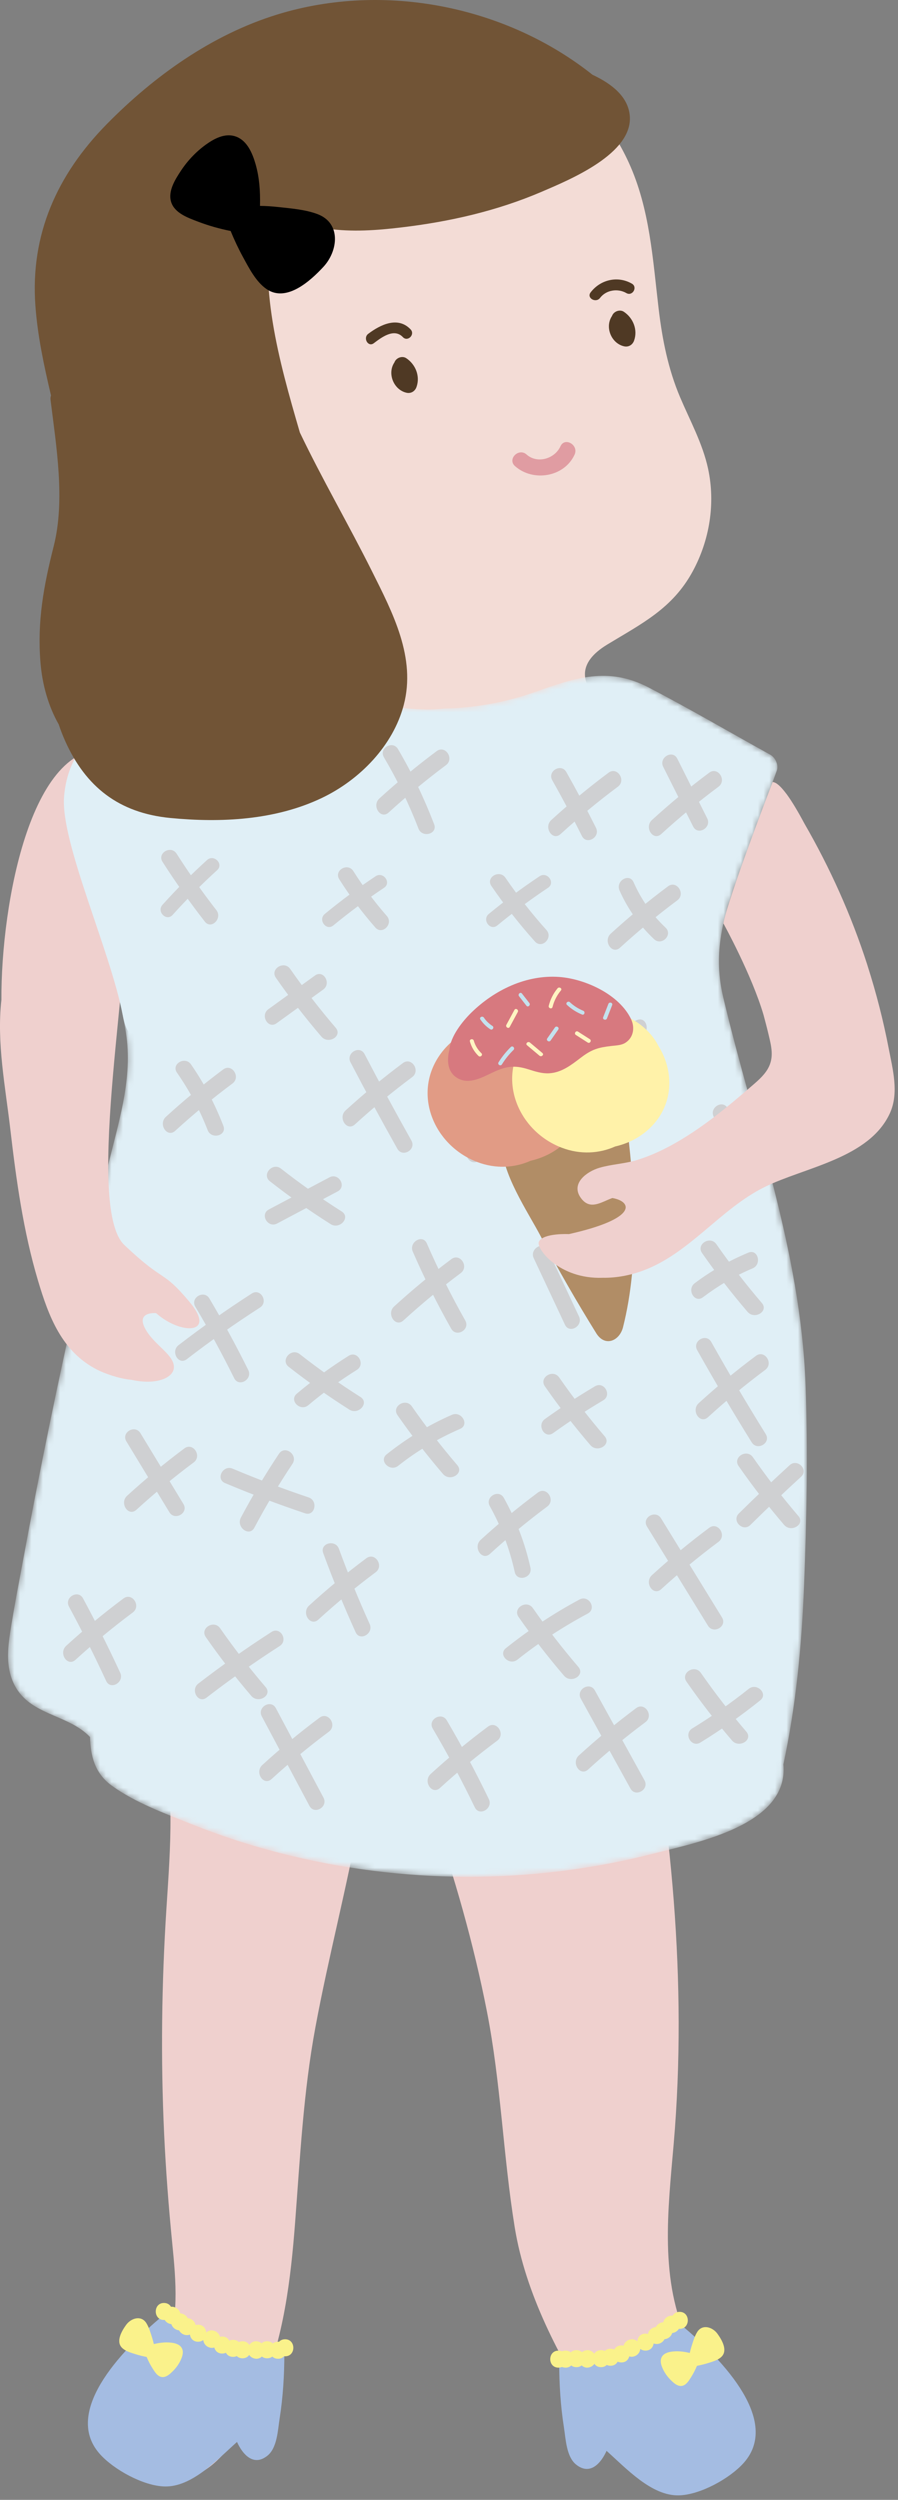 <svg width="157" height="437" viewBox="0 0 157 437" fill="none" xmlns="http://www.w3.org/2000/svg">
<rect x="0" y="0" width="157" height="437" fill="#808080" stroke="none"/>
<path d="M62.091 285.653C57.766 283.472 50.669 286.214 46.314 287.036C39.06 288.407 31.826 289.88 24.611 291.439C23.682 291.64 23.027 292.993 23.649 293.803C25.185 295.808 26.04 297.767 26.234 300.337C26.311 301.337 27.115 301.851 27.901 301.878C30.68 312.143 29.792 322.909 29.106 333.508C28.254 346.673 28.084 359.868 28.698 373.049C28.995 379.396 29.479 385.731 30.106 392.056C30.786 398.912 31.397 405.622 28.761 412.176C26.494 417.813 17.24 429.547 27.83 432.947C36.775 435.819 42.762 424.638 45.576 418.098C49.612 408.714 50.841 398.448 51.608 388.349C52.475 376.964 53.053 365.67 55.139 354.416C57.429 342.058 60.667 329.898 62.893 317.529C64.069 310.999 64.981 304.402 65.316 297.769C65.513 293.876 66.381 287.817 62.091 285.653Z" fill="#EFD0CE"/>
<path d="M120.446 409.55C115.203 398.744 116.803 386.233 117.79 374.692C120.198 346.537 117.358 317.821 111.872 290.166C111.609 288.843 110.203 288.752 109.364 289.408C105.54 287.507 101.668 287.779 97.565 288.54C95.673 288.487 93.774 288.543 91.862 288.719C91.081 288.79 90.598 289.303 90.41 289.899C86.3 290.7 82.187 291.559 78.182 292.601C68.175 295.204 73.191 309.981 75.48 316.591C79.452 328.06 82.787 339.676 85.125 351.595C87.58 364.106 87.957 376.78 89.984 389.317C91.874 401 97.768 412.045 103.995 421.963C107.51 427.563 114.949 437.276 122.479 431.791C130.481 425.964 123.483 415.809 120.446 409.55Z" fill="#EFD0CE"/>
<path d="M106.18 112.666C112.213 108.999 117.582 106.384 121.114 99.868C124.064 94.423 125.104 88.009 123.797 81.941C122.848 77.534 120.637 73.536 118.894 69.42C116.807 64.489 115.788 59.327 115.158 54.026C114.123 45.324 113.631 36.531 109.938 28.441C103.511 14.365 89.533 4.888 74.292 3.26C73.162 3.139 72.418 3.651 72.04 4.395C64.219 2.496 56.301 3.21 49.464 9.595C38.022 20.28 33.545 37.867 34.194 53.038C34.547 61.279 36.307 69.453 39.135 77.194C40.461 80.82 41.998 84.379 43.715 87.839C45.72 91.882 49.014 96.037 49.003 100.716C48.992 105.017 46.846 109.56 45.371 113.525C44.022 117.155 42.649 123.556 39.139 125.817C36.468 127.537 33.329 126.998 31.282 129.827C29.731 131.969 29.47 134.778 30.07 137.308C31.512 143.389 36.863 146.624 42.662 147.811C51.433 149.607 60.91 149.318 69.828 149.635C79.365 149.973 88.909 150.134 98.452 150.115C105.189 150.103 114.145 151.134 118.817 145.105C122.971 139.748 120.004 133.994 115.196 130.401C110.121 126.61 95.262 119.299 106.18 112.666Z" fill="#F3DCD6"/>
<mask id="mask0_467_46137" style="mask-type:luminance" maskUnits="userSpaceOnUse" x="1" y="117" width="141" height="212">
<path d="M140.832 241.992C139.971 218.529 131.801 196.928 126.444 174.335C124.709 167.016 126.203 160.986 128.715 154.092C131.066 147.638 133.442 141.191 135.804 134.741C136.172 133.738 135.565 132.429 134.66 131.928C127.587 128.017 120.585 123.917 113.415 120.185C106.306 116.485 100.646 118.461 93.507 120.987C81.069 125.386 67.4 124.734 55.446 119.395C58.51 118.772 60.687 118.304 55.232 119.298C54.005 118.744 52.791 118.156 51.605 117.503C50.667 116.986 49.766 117.13 49.082 117.596C48.934 117.624 48.784 117.657 48.625 117.715C41.367 120.382 34.135 123.111 26.93 125.915C21.782 127.918 15.861 129.212 15.655 135.734C15.181 150.647 19.24 165.247 21.892 179.752C23.353 187.738 21.027 195.111 19.126 202.803C17.241 210.428 15.432 218.072 13.697 225.734C10.176 241.283 6.964 256.902 4.063 272.577C3.284 276.784 2.456 280.992 1.799 285.22C1.341 288.171 1.059 291.282 2.306 294.09C4.902 299.928 11.77 299.5 15.741 303.649C15.836 306.919 16.523 309.961 19.55 312.156C23.644 315.126 28.857 317.021 33.528 318.891C38.532 320.893 43.667 322.567 48.886 323.91C70.197 329.397 92.913 329.494 114.24 324.029C121.848 322.079 137.945 319.017 136.961 308.431C139.163 298.191 140.155 287.746 140.572 277.281C141.036 265.56 141.261 253.719 140.832 241.992Z" fill="white"/>
</mask>
<g mask="url(#mask0_467_46137)">
<path d="M140.832 241.992C139.971 218.528 131.801 196.927 126.444 174.334C124.709 167.016 126.203 160.986 128.715 154.091C131.066 147.638 133.442 141.191 135.804 134.741C136.172 133.737 135.565 132.429 134.66 131.928C127.587 128.016 120.585 123.916 113.415 120.184C106.306 116.485 100.646 118.46 93.507 120.986C88.365 122.805 83.014 123.746 77.659 123.865C73.505 124.384 68.966 123.598 64.979 122.977C59.451 122.114 54.606 120.451 50.117 117.201C49.74 117.251 49.389 117.389 49.082 117.598C48.934 117.625 48.784 117.658 48.625 117.717C41.367 120.383 34.135 123.112 26.93 125.916C21.782 127.919 15.861 129.213 15.655 135.735C15.181 150.648 19.24 165.248 21.892 179.753C23.353 187.739 21.027 195.113 19.126 202.804C17.241 210.429 15.432 218.073 13.697 225.735C10.176 241.284 6.964 256.903 4.063 272.578C3.284 276.785 2.456 280.993 1.799 285.221C1.341 288.173 1.059 291.284 2.306 294.091C4.902 299.929 11.77 299.501 15.741 303.65C15.836 306.92 16.523 309.962 19.55 312.157C23.644 315.127 28.857 317.022 33.528 318.892C38.532 320.894 43.667 322.568 48.886 323.911C70.197 329.398 92.913 329.495 114.24 324.03C121.848 322.08 137.945 319.018 136.961 308.432C139.163 298.193 140.155 287.747 140.572 277.283C141.036 265.559 141.261 253.719 140.832 241.992Z" fill="#E0EFF6"/>
</g>
<mask id="mask1_467_46137" style="mask-type:luminance" maskUnits="userSpaceOnUse" x="1" y="117" width="141" height="212">
<path d="M140.832 241.992C139.971 218.529 131.801 196.928 126.444 174.335C124.709 167.016 126.203 160.986 128.715 154.092C131.066 147.638 133.442 141.191 135.804 134.741C136.172 133.738 135.565 132.429 134.66 131.928C127.587 128.017 120.585 123.917 113.415 120.185C106.306 116.485 100.646 118.461 93.507 120.987C81.069 125.386 67.4 124.734 55.446 119.395C58.51 118.772 60.687 118.304 55.232 119.298C54.005 118.744 52.791 118.156 51.605 117.503C50.667 116.986 49.766 117.13 49.082 117.596C48.934 117.624 48.784 117.657 48.625 117.715C41.367 120.382 34.135 123.111 26.93 125.915C21.782 127.918 15.861 129.212 15.655 135.734C15.181 150.647 19.24 165.247 21.892 179.752C23.353 187.738 21.027 195.111 19.126 202.803C17.241 210.428 15.432 218.072 13.697 225.734C10.176 241.283 6.964 256.902 4.063 272.577C3.284 276.784 2.456 280.992 1.799 285.22C1.341 288.171 1.059 291.282 2.306 294.09C4.902 299.928 11.77 299.5 15.741 303.649C15.836 306.919 16.523 309.961 19.55 312.156C23.644 315.126 28.857 317.021 33.528 318.891C38.532 320.893 43.667 322.567 48.886 323.91C70.197 329.397 92.913 329.494 114.24 324.029C121.848 322.079 137.945 319.017 136.961 308.431C139.163 298.191 140.155 287.746 140.572 277.281C141.036 265.56 141.261 253.719 140.832 241.992Z" fill="white"/>
</mask>
<g mask="url(#mask1_467_46137)">
<path d="M21.018 292.415C18.984 288.015 16.817 283.685 14.52 279.419C13.651 277.807 11.192 279.242 12.062 280.856C14.36 285.122 16.527 289.454 18.561 293.851C19.329 295.513 21.783 294.069 21.018 292.415Z" fill="#CFD0D2"/>
</g>
<mask id="mask2_467_46137" style="mask-type:luminance" maskUnits="userSpaceOnUse" x="1" y="117" width="141" height="212">
<path d="M140.832 241.992C139.971 218.529 131.801 196.928 126.444 174.335C124.709 167.016 126.203 160.986 128.715 154.092C131.066 147.638 133.442 141.191 135.804 134.741C136.172 133.738 135.565 132.429 134.66 131.928C127.587 128.017 120.585 123.917 113.415 120.185C106.306 116.485 100.646 118.461 93.507 120.987C81.069 125.386 67.4 124.734 55.446 119.395C58.51 118.772 60.687 118.304 55.232 119.298C54.005 118.744 52.791 118.156 51.605 117.503C50.667 116.986 49.766 117.13 49.082 117.596C48.934 117.624 48.784 117.657 48.625 117.715C41.367 120.382 34.135 123.111 26.93 125.915C21.782 127.918 15.861 129.212 15.655 135.734C15.181 150.647 19.24 165.247 21.892 179.752C23.353 187.738 21.027 195.111 19.126 202.803C17.241 210.428 15.432 218.072 13.697 225.734C10.176 241.283 6.964 256.902 4.063 272.577C3.284 276.784 2.456 280.992 1.799 285.22C1.341 288.171 1.059 291.282 2.306 294.09C4.902 299.928 11.77 299.5 15.741 303.649C15.836 306.919 16.523 309.961 19.55 312.156C23.644 315.126 28.857 317.021 33.528 318.891C38.532 320.893 43.667 322.567 48.886 323.91C70.197 329.397 92.913 329.494 114.24 324.029C121.848 322.079 137.945 319.017 136.961 308.431C139.163 298.191 140.155 287.746 140.572 277.281C141.036 265.56 141.261 253.719 140.832 241.992Z" fill="white"/>
</mask>
<g mask="url(#mask2_467_46137)">
<path d="M32.067 262.912C29.563 258.786 27.058 254.659 24.554 250.534C23.605 248.971 21.142 250.398 22.097 251.97C24.601 256.097 27.106 260.223 29.61 264.348C30.559 265.911 33.022 264.483 32.067 262.912Z" fill="#CFD0D2"/>
</g>
<mask id="mask3_467_46137" style="mask-type:luminance" maskUnits="userSpaceOnUse" x="1" y="117" width="141" height="212">
<path d="M140.832 241.992C139.971 218.529 131.801 196.928 126.444 174.335C124.709 167.016 126.203 160.986 128.715 154.092C131.066 147.638 133.442 141.191 135.804 134.741C136.172 133.738 135.565 132.429 134.66 131.928C127.587 128.017 120.585 123.917 113.415 120.185C106.306 116.485 100.646 118.461 93.507 120.987C81.069 125.386 67.4 124.734 55.446 119.395C58.51 118.772 60.687 118.304 55.232 119.298C54.005 118.744 52.791 118.156 51.605 117.503C50.667 116.986 49.766 117.13 49.082 117.596C48.934 117.624 48.784 117.657 48.625 117.715C41.367 120.382 34.135 123.111 26.93 125.915C21.782 127.918 15.861 129.212 15.655 135.734C15.181 150.647 19.24 165.247 21.892 179.752C23.353 187.738 21.027 195.111 19.126 202.803C17.241 210.428 15.432 218.072 13.697 225.734C10.176 241.283 6.964 256.902 4.063 272.577C3.284 276.784 2.456 280.992 1.799 285.22C1.341 288.171 1.059 291.282 2.306 294.09C4.902 299.928 11.77 299.5 15.741 303.649C15.836 306.919 16.523 309.961 19.55 312.156C23.644 315.126 28.857 317.021 33.528 318.891C38.532 320.893 43.667 322.567 48.886 323.91C70.197 329.397 92.913 329.494 114.24 324.029C121.848 322.079 137.945 319.017 136.961 308.431C139.163 298.191 140.155 287.746 140.572 277.281C141.036 265.56 141.261 253.719 140.832 241.992Z" fill="white"/>
</mask>
<g mask="url(#mask3_467_46137)">
<path d="M43.4 239.486C41.291 235.236 39.029 231.073 36.609 226.991C35.676 225.418 33.214 226.847 34.152 228.428C36.57 232.509 38.834 236.671 40.943 240.923C41.757 242.562 44.212 241.124 43.4 239.486Z" fill="#CFD0D2"/>
</g>
<mask id="mask4_467_46137" style="mask-type:luminance" maskUnits="userSpaceOnUse" x="1" y="117" width="141" height="212">
<path d="M140.832 241.992C139.971 218.529 131.801 196.928 126.444 174.335C124.709 167.016 126.203 160.986 128.715 154.092C131.066 147.638 133.442 141.191 135.804 134.741C136.172 133.738 135.565 132.429 134.66 131.928C127.587 128.017 120.585 123.917 113.415 120.185C106.306 116.485 100.646 118.461 93.507 120.987C81.069 125.386 67.4 124.734 55.446 119.395C58.51 118.772 60.687 118.304 55.232 119.298C54.005 118.744 52.791 118.156 51.605 117.503C50.667 116.986 49.766 117.13 49.082 117.596C48.934 117.624 48.784 117.657 48.625 117.715C41.367 120.382 34.135 123.111 26.93 125.915C21.782 127.918 15.861 129.212 15.655 135.734C15.181 150.647 19.24 165.247 21.892 179.752C23.353 187.738 21.027 195.111 19.126 202.803C17.241 210.428 15.432 218.072 13.697 225.734C10.176 241.283 6.964 256.902 4.063 272.577C3.284 276.784 2.456 280.992 1.799 285.22C1.341 288.171 1.059 291.282 2.306 294.09C4.902 299.928 11.77 299.5 15.741 303.649C15.836 306.919 16.523 309.961 19.55 312.156C23.644 315.126 28.857 317.021 33.528 318.891C38.532 320.893 43.667 322.567 48.886 323.91C70.197 329.397 92.913 329.494 114.24 324.029C121.848 322.079 137.945 319.017 136.961 308.431C139.163 298.191 140.155 287.746 140.572 277.281C141.036 265.56 141.261 253.719 140.832 241.992Z" fill="white"/>
</mask>
<g mask="url(#mask4_467_46137)">
<path d="M39.053 196.809C37.58 193.007 35.717 189.424 33.395 186.07C32.361 184.575 29.891 185.995 30.938 187.507C33.117 190.654 34.925 193.994 36.309 197.565C36.964 199.256 39.717 198.521 39.053 196.809Z" fill="#CFD0D2"/>
</g>
<mask id="mask5_467_46137" style="mask-type:luminance" maskUnits="userSpaceOnUse" x="1" y="117" width="141" height="212">
<path d="M140.832 241.992C139.971 218.529 131.801 196.928 126.444 174.335C124.709 167.016 126.203 160.986 128.715 154.092C131.066 147.638 133.442 141.191 135.804 134.741C136.172 133.738 135.565 132.429 134.66 131.928C127.587 128.017 120.585 123.917 113.415 120.185C106.306 116.485 100.646 118.461 93.507 120.987C81.069 125.386 67.4 124.734 55.446 119.395C58.51 118.772 60.687 118.304 55.232 119.298C54.005 118.744 52.791 118.156 51.605 117.503C50.667 116.986 49.766 117.13 49.082 117.596C48.934 117.624 48.784 117.657 48.625 117.715C41.367 120.382 34.135 123.111 26.93 125.915C21.782 127.918 15.861 129.212 15.655 135.734C15.181 150.647 19.24 165.247 21.892 179.752C23.353 187.738 21.027 195.111 19.126 202.803C17.241 210.428 15.432 218.072 13.697 225.734C10.176 241.283 6.964 256.902 4.063 272.577C3.284 276.784 2.456 280.992 1.799 285.22C1.341 288.171 1.059 291.282 2.306 294.09C4.902 299.928 11.77 299.5 15.741 303.649C15.836 306.919 16.523 309.961 19.55 312.156C23.644 315.126 28.857 317.021 33.528 318.891C38.532 320.893 43.667 322.567 48.886 323.91C70.197 329.397 92.913 329.494 114.24 324.029C121.848 322.079 137.945 319.017 136.961 308.431C139.163 298.191 140.155 287.746 140.572 277.281C141.036 265.56 141.261 253.719 140.832 241.992Z" fill="white"/>
</mask>
<g mask="url(#mask5_467_46137)">
<path d="M71.926 199.379C69.12 194.383 66.391 189.346 63.738 184.267C62.89 182.642 60.433 184.08 61.281 185.703C63.934 190.782 66.663 195.82 69.469 200.815C70.365 202.411 72.824 200.978 71.926 199.379Z" fill="#CFD0D2"/>
</g>
<mask id="mask6_467_46137" style="mask-type:luminance" maskUnits="userSpaceOnUse" x="1" y="117" width="141" height="212">
<path d="M140.832 241.992C139.971 218.529 131.801 196.928 126.444 174.335C124.709 167.016 126.203 160.986 128.715 154.092C131.066 147.638 133.442 141.191 135.804 134.741C136.172 133.738 135.565 132.429 134.66 131.928C127.587 128.017 120.585 123.917 113.415 120.185C106.306 116.485 100.646 118.461 93.507 120.987C81.069 125.386 67.4 124.734 55.446 119.395C58.51 118.772 60.687 118.304 55.232 119.298C54.005 118.744 52.791 118.156 51.605 117.503C50.667 116.986 49.766 117.13 49.082 117.596C48.934 117.624 48.784 117.657 48.625 117.715C41.367 120.382 34.135 123.111 26.93 125.915C21.782 127.918 15.861 129.212 15.655 135.734C15.181 150.647 19.24 165.247 21.892 179.752C23.353 187.738 21.027 195.111 19.126 202.803C17.241 210.428 15.432 218.072 13.697 225.734C10.176 241.283 6.964 256.902 4.063 272.577C3.284 276.784 2.456 280.992 1.799 285.22C1.341 288.171 1.059 291.282 2.306 294.09C4.902 299.928 11.77 299.5 15.741 303.649C15.836 306.919 16.523 309.961 19.55 312.156C23.644 315.126 28.857 317.021 33.528 318.891C38.532 320.893 43.667 322.567 48.886 323.91C70.197 329.397 92.913 329.494 114.24 324.029C121.848 322.079 137.945 319.017 136.961 308.431C139.163 298.191 140.155 287.746 140.572 277.281C141.036 265.56 141.261 253.719 140.832 241.992Z" fill="white"/>
</mask>
<g mask="url(#mask6_467_46137)">
<path d="M81.343 230.836C78.867 226.459 76.632 221.97 74.624 217.36C73.895 215.684 71.443 217.132 72.167 218.797C74.173 223.408 76.41 227.895 78.886 232.273C79.787 233.867 82.246 232.436 81.343 230.836Z" fill="#CFD0D2"/>
</g>
<mask id="mask7_467_46137" style="mask-type:luminance" maskUnits="userSpaceOnUse" x="1" y="117" width="141" height="212">
<path d="M140.832 241.992C139.971 218.529 131.801 196.928 126.444 174.335C124.709 167.016 126.203 160.986 128.715 154.092C131.066 147.638 133.442 141.191 135.804 134.741C136.172 133.738 135.565 132.429 134.66 131.928C127.587 128.017 120.585 123.917 113.415 120.185C106.306 116.485 100.646 118.461 93.507 120.987C81.069 125.386 67.4 124.734 55.446 119.395C58.51 118.772 60.687 118.304 55.232 119.298C54.005 118.744 52.791 118.156 51.605 117.503C50.667 116.986 49.766 117.13 49.082 117.596C48.934 117.624 48.784 117.657 48.625 117.715C41.367 120.382 34.135 123.111 26.93 125.915C21.782 127.918 15.861 129.212 15.655 135.734C15.181 150.647 19.24 165.247 21.892 179.752C23.353 187.738 21.027 195.111 19.126 202.803C17.241 210.428 15.432 218.072 13.697 225.734C10.176 241.283 6.964 256.902 4.063 272.577C3.284 276.784 2.456 280.992 1.799 285.22C1.341 288.171 1.059 291.282 2.306 294.09C4.902 299.928 11.77 299.5 15.741 303.649C15.836 306.919 16.523 309.961 19.55 312.156C23.644 315.126 28.857 317.021 33.528 318.891C38.532 320.893 43.667 322.567 48.886 323.91C70.197 329.397 92.913 329.494 114.24 324.029C121.848 322.079 137.945 319.017 136.961 308.431C139.163 298.191 140.155 287.746 140.572 277.281C141.036 265.56 141.261 253.719 140.832 241.992Z" fill="white"/>
</mask>
<g mask="url(#mask7_467_46137)">
<path d="M92.737 274.047C91.788 269.754 90.229 265.689 88.088 261.847C87.196 260.248 84.737 261.681 85.631 263.284C87.658 266.921 89.094 270.739 89.993 274.802C90.386 276.592 93.132 275.835 92.737 274.047Z" fill="#CFD0D2"/>
</g>
<mask id="mask8_467_46137" style="mask-type:luminance" maskUnits="userSpaceOnUse" x="1" y="117" width="141" height="212">
<path d="M140.832 241.992C139.971 218.529 131.801 196.928 126.444 174.335C124.709 167.016 126.203 160.986 128.715 154.092C131.066 147.638 133.442 141.191 135.804 134.741C136.172 133.738 135.565 132.429 134.66 131.928C127.587 128.017 120.585 123.917 113.415 120.185C106.306 116.485 100.646 118.461 93.507 120.987C81.069 125.386 67.4 124.734 55.446 119.395C58.51 118.772 60.687 118.304 55.232 119.298C54.005 118.744 52.791 118.156 51.605 117.503C50.667 116.986 49.766 117.13 49.082 117.596C48.934 117.624 48.784 117.657 48.625 117.715C41.367 120.382 34.135 123.111 26.93 125.915C21.782 127.918 15.861 129.212 15.655 135.734C15.181 150.647 19.24 165.247 21.892 179.752C23.353 187.738 21.027 195.111 19.126 202.803C17.241 210.428 15.432 218.072 13.697 225.734C10.176 241.283 6.964 256.902 4.063 272.577C3.284 276.784 2.456 280.992 1.799 285.22C1.341 288.171 1.059 291.282 2.306 294.09C4.902 299.928 11.77 299.5 15.741 303.649C15.836 306.919 16.523 309.961 19.55 312.156C23.644 315.126 28.857 317.021 33.528 318.891C38.532 320.893 43.667 322.567 48.886 323.91C70.197 329.397 92.913 329.494 114.24 324.029C121.848 322.079 137.945 319.017 136.961 308.431C139.163 298.191 140.155 287.746 140.572 277.281C141.036 265.56 141.261 253.719 140.832 241.992Z" fill="white"/>
</mask>
<g mask="url(#mask8_467_46137)">
<path d="M64.63 283.892C62.674 279.574 60.884 275.191 59.252 270.741C58.627 269.035 55.875 269.772 56.508 271.498C58.224 276.179 60.115 280.786 62.173 285.328C62.928 286.993 65.382 285.549 64.63 283.892Z" fill="#CFD0D2"/>
</g>
<mask id="mask9_467_46137" style="mask-type:luminance" maskUnits="userSpaceOnUse" x="1" y="117" width="141" height="212">
<path d="M140.832 241.992C139.971 218.529 131.801 196.928 126.444 174.335C124.709 167.016 126.203 160.986 128.715 154.092C131.066 147.638 133.442 141.191 135.804 134.741C136.172 133.738 135.565 132.429 134.66 131.928C127.587 128.017 120.585 123.917 113.415 120.185C106.306 116.485 100.646 118.461 93.507 120.987C81.069 125.386 67.4 124.734 55.446 119.395C58.51 118.772 60.687 118.304 55.232 119.298C54.005 118.744 52.791 118.156 51.605 117.503C50.667 116.986 49.766 117.13 49.082 117.596C48.934 117.624 48.784 117.657 48.625 117.715C41.367 120.382 34.135 123.111 26.93 125.915C21.782 127.918 15.861 129.212 15.655 135.734C15.181 150.647 19.24 165.247 21.892 179.752C23.353 187.738 21.027 195.111 19.126 202.803C17.241 210.428 15.432 218.072 13.697 225.734C10.176 241.283 6.964 256.902 4.063 272.577C3.284 276.784 2.456 280.992 1.799 285.22C1.341 288.171 1.059 291.282 2.306 294.09C4.902 299.928 11.77 299.5 15.741 303.649C15.836 306.919 16.523 309.961 19.55 312.156C23.644 315.126 28.857 317.021 33.528 318.891C38.532 320.893 43.667 322.567 48.886 323.91C70.197 329.397 92.913 329.494 114.24 324.029C121.848 322.079 137.945 319.017 136.961 308.431C139.163 298.191 140.155 287.746 140.572 277.281C141.036 265.56 141.261 253.719 140.832 241.992Z" fill="white"/>
</mask>
<g mask="url(#mask9_467_46137)">
<path d="M53.953 261.763C49.46 260.251 45.032 258.574 40.663 256.735C38.989 256.029 37.652 258.546 39.347 259.259C43.943 261.195 48.603 262.951 53.33 264.541C55.063 265.123 55.677 262.342 53.953 261.763Z" fill="#CFD0D2"/>
</g>
<mask id="mask10_467_46137" style="mask-type:luminance" maskUnits="userSpaceOnUse" x="1" y="117" width="141" height="212">
<path d="M140.832 241.992C139.971 218.529 131.801 196.928 126.444 174.335C124.709 167.016 126.203 160.986 128.715 154.092C131.066 147.638 133.442 141.191 135.804 134.741C136.172 133.738 135.565 132.429 134.66 131.928C127.587 128.017 120.585 123.917 113.415 120.185C106.306 116.485 100.646 118.461 93.507 120.987C81.069 125.386 67.4 124.734 55.446 119.395C58.51 118.772 60.687 118.304 55.232 119.298C54.005 118.744 52.791 118.156 51.605 117.503C50.667 116.986 49.766 117.13 49.082 117.596C48.934 117.624 48.784 117.657 48.625 117.715C41.367 120.382 34.135 123.111 26.93 125.915C21.782 127.918 15.861 129.212 15.655 135.734C15.181 150.647 19.24 165.247 21.892 179.752C23.353 187.738 21.027 195.111 19.126 202.803C17.241 210.428 15.432 218.072 13.697 225.734C10.176 241.283 6.964 256.902 4.063 272.577C3.284 276.784 2.456 280.992 1.799 285.22C1.341 288.171 1.059 291.282 2.306 294.09C4.902 299.928 11.77 299.5 15.741 303.649C15.836 306.919 16.523 309.961 19.55 312.156C23.644 315.126 28.857 317.021 33.528 318.891C38.532 320.893 43.667 322.567 48.886 323.91C70.197 329.397 92.913 329.494 114.24 324.029C121.848 322.079 137.945 319.017 136.961 308.431C139.163 298.191 140.155 287.746 140.572 277.281C141.036 265.56 141.261 253.719 140.832 241.992Z" fill="white"/>
</mask>
<g mask="url(#mask10_467_46137)">
<path d="M56.557 314.248C53.782 309.035 51.007 303.823 48.232 298.61C47.371 296.992 44.914 298.429 45.775 300.046C48.55 305.259 51.325 310.472 54.1 315.685C54.959 317.302 57.418 315.866 56.557 314.248Z" fill="#CFD0D2"/>
</g>
<mask id="mask11_467_46137" style="mask-type:luminance" maskUnits="userSpaceOnUse" x="1" y="117" width="141" height="212">
<path d="M140.832 241.992C139.971 218.529 131.801 196.928 126.444 174.335C124.709 167.016 126.203 160.986 128.715 154.092C131.066 147.638 133.442 141.191 135.804 134.741C136.172 133.738 135.565 132.429 134.66 131.928C127.587 128.017 120.585 123.917 113.415 120.185C106.306 116.485 100.646 118.461 93.507 120.987C81.069 125.386 67.4 124.734 55.446 119.395C58.51 118.772 60.687 118.304 55.232 119.298C54.005 118.744 52.791 118.156 51.605 117.503C50.667 116.986 49.766 117.13 49.082 117.596C48.934 117.624 48.784 117.657 48.625 117.715C41.367 120.382 34.135 123.111 26.93 125.915C21.782 127.918 15.861 129.212 15.655 135.734C15.181 150.647 19.24 165.247 21.892 179.752C23.353 187.738 21.027 195.111 19.126 202.803C17.241 210.428 15.432 218.072 13.697 225.734C10.176 241.283 6.964 256.902 4.063 272.577C3.284 276.784 2.456 280.992 1.799 285.22C1.341 288.171 1.059 291.282 2.306 294.09C4.902 299.928 11.77 299.5 15.741 303.649C15.836 306.919 16.523 309.961 19.55 312.156C23.644 315.126 28.857 317.021 33.528 318.891C38.532 320.893 43.667 322.567 48.886 323.91C70.197 329.397 92.913 329.494 114.24 324.029C121.848 322.079 137.945 319.017 136.961 308.431C139.163 298.191 140.155 287.746 140.572 277.281C141.036 265.56 141.261 253.719 140.832 241.992Z" fill="white"/>
</mask>
<g mask="url(#mask11_467_46137)">
<path d="M85.464 314.503C83.202 309.815 80.756 305.233 78.118 300.746C77.191 299.168 74.729 300.598 75.661 302.182C78.299 306.668 80.747 311.252 83.007 315.94C83.8 317.589 86.255 316.147 85.464 314.503Z" fill="#CFD0D2"/>
</g>
<mask id="mask12_467_46137" style="mask-type:luminance" maskUnits="userSpaceOnUse" x="1" y="117" width="141" height="212">
<path d="M140.832 241.992C139.971 218.529 131.801 196.928 126.444 174.335C124.709 167.016 126.203 160.986 128.715 154.092C131.066 147.638 133.442 141.191 135.804 134.741C136.172 133.738 135.565 132.429 134.66 131.928C127.587 128.017 120.585 123.917 113.415 120.185C106.306 116.485 100.646 118.461 93.507 120.987C81.069 125.386 67.4 124.734 55.446 119.395C58.51 118.772 60.687 118.304 55.232 119.298C54.005 118.744 52.791 118.156 51.605 117.503C50.667 116.986 49.766 117.13 49.082 117.596C48.934 117.624 48.784 117.657 48.625 117.715C41.367 120.382 34.135 123.111 26.93 125.915C21.782 127.918 15.861 129.212 15.655 135.734C15.181 150.647 19.24 165.247 21.892 179.752C23.353 187.738 21.027 195.111 19.126 202.803C17.241 210.428 15.432 218.072 13.697 225.734C10.176 241.283 6.964 256.902 4.063 272.577C3.284 276.784 2.456 280.992 1.799 285.22C1.341 288.171 1.059 291.282 2.306 294.09C4.902 299.928 11.77 299.5 15.741 303.649C15.836 306.919 16.523 309.961 19.55 312.156C23.644 315.126 28.857 317.021 33.528 318.891C38.532 320.893 43.667 322.567 48.886 323.91C70.197 329.397 92.913 329.494 114.24 324.029C121.848 322.079 137.945 319.017 136.961 308.431C139.163 298.191 140.155 287.746 140.572 277.281C141.036 265.56 141.261 253.719 140.832 241.992Z" fill="white"/>
</mask>
<g mask="url(#mask12_467_46137)">
<path d="M112.678 311.217C109.786 305.981 106.894 300.746 104.002 295.509C103.117 293.906 100.656 295.339 101.545 296.946C104.437 302.183 107.329 307.417 110.221 312.652C111.106 314.257 113.565 312.822 112.678 311.217Z" fill="#CFD0D2"/>
</g>
<mask id="mask13_467_46137" style="mask-type:luminance" maskUnits="userSpaceOnUse" x="1" y="117" width="141" height="212">
<path d="M140.832 241.992C139.971 218.529 131.801 196.928 126.444 174.335C124.709 167.016 126.203 160.986 128.715 154.092C131.066 147.638 133.442 141.191 135.804 134.741C136.172 133.738 135.565 132.429 134.66 131.928C127.587 128.017 120.585 123.917 113.415 120.185C106.306 116.485 100.646 118.461 93.507 120.987C81.069 125.386 67.4 124.734 55.446 119.395C58.51 118.772 60.687 118.304 55.232 119.298C54.005 118.744 52.791 118.156 51.605 117.503C50.667 116.986 49.766 117.13 49.082 117.596C48.934 117.624 48.784 117.657 48.625 117.715C41.367 120.382 34.135 123.111 26.93 125.915C21.782 127.918 15.861 129.212 15.655 135.734C15.181 150.647 19.24 165.247 21.892 179.752C23.353 187.738 21.027 195.111 19.126 202.803C17.241 210.428 15.432 218.072 13.697 225.734C10.176 241.283 6.964 256.902 4.063 272.577C3.284 276.784 2.456 280.992 1.799 285.22C1.341 288.171 1.059 291.282 2.306 294.09C4.902 299.928 11.77 299.5 15.741 303.649C15.836 306.919 16.523 309.961 19.55 312.156C23.644 315.126 28.857 317.021 33.528 318.891C38.532 320.893 43.667 322.567 48.886 323.91C70.197 329.397 92.913 329.494 114.24 324.029C121.848 322.079 137.945 319.017 136.961 308.431C139.163 298.191 140.155 287.746 140.572 277.281C141.036 265.56 141.261 253.719 140.832 241.992Z" fill="white"/>
</mask>
<g mask="url(#mask13_467_46137)">
<path d="M126.228 282.745C122.676 276.971 119.124 271.197 115.572 265.423C114.614 263.865 112.152 265.293 113.115 266.859L123.771 284.181C124.727 285.739 127.192 284.311 126.228 282.745Z" fill="#CFD0D2"/>
</g>
<mask id="mask14_467_46137" style="mask-type:luminance" maskUnits="userSpaceOnUse" x="1" y="117" width="141" height="212">
<path d="M140.832 241.992C139.971 218.529 131.801 196.928 126.444 174.335C124.709 167.016 126.203 160.986 128.715 154.092C131.066 147.638 133.442 141.191 135.804 134.741C136.172 133.738 135.565 132.429 134.66 131.928C127.587 128.017 120.585 123.917 113.415 120.185C106.306 116.485 100.646 118.461 93.507 120.987C81.069 125.386 67.4 124.734 55.446 119.395C58.51 118.772 60.687 118.304 55.232 119.298C54.005 118.744 52.791 118.156 51.605 117.503C50.667 116.986 49.766 117.13 49.082 117.596C48.934 117.624 48.784 117.657 48.625 117.715C41.367 120.382 34.135 123.111 26.93 125.915C21.782 127.918 15.861 129.212 15.655 135.734C15.181 150.647 19.24 165.247 21.892 179.752C23.353 187.738 21.027 195.111 19.126 202.803C17.241 210.428 15.432 218.072 13.697 225.734C10.176 241.283 6.964 256.902 4.063 272.577C3.284 276.784 2.456 280.992 1.799 285.22C1.341 288.171 1.059 291.282 2.306 294.09C4.902 299.928 11.77 299.5 15.741 303.649C15.836 306.919 16.523 309.961 19.55 312.156C23.644 315.126 28.857 317.021 33.528 318.891C38.532 320.893 43.667 322.567 48.886 323.91C70.197 329.397 92.913 329.494 114.24 324.029C121.848 322.079 137.945 319.017 136.961 308.431C139.163 298.191 140.155 287.746 140.572 277.281C141.036 265.56 141.261 253.719 140.832 241.992Z" fill="white"/>
</mask>
<g mask="url(#mask14_467_46137)">
<path d="M133.875 250.695C130.583 245.396 127.409 240.028 124.351 234.591C123.453 232.995 120.994 234.428 121.894 236.027C124.952 241.465 128.126 246.833 131.418 252.132C132.382 253.685 134.844 252.258 133.875 250.695Z" fill="#CFD0D2"/>
</g>
<mask id="mask15_467_46137" style="mask-type:luminance" maskUnits="userSpaceOnUse" x="1" y="117" width="141" height="212">
<path d="M140.832 241.992C139.971 218.529 131.801 196.928 126.444 174.335C124.709 167.016 126.203 160.986 128.715 154.092C131.066 147.638 133.442 141.191 135.804 134.741C136.172 133.738 135.565 132.429 134.66 131.928C127.587 128.017 120.585 123.917 113.415 120.185C106.306 116.485 100.646 118.461 93.507 120.987C81.069 125.386 67.4 124.734 55.446 119.395C58.51 118.772 60.687 118.304 55.232 119.298C54.005 118.744 52.791 118.156 51.605 117.503C50.667 116.986 49.766 117.13 49.082 117.596C48.934 117.624 48.784 117.657 48.625 117.715C41.367 120.382 34.135 123.111 26.93 125.915C21.782 127.918 15.861 129.212 15.655 135.734C15.181 150.647 19.24 165.247 21.892 179.752C23.353 187.738 21.027 195.111 19.126 202.803C17.241 210.428 15.432 218.072 13.697 225.734C10.176 241.283 6.964 256.902 4.063 272.577C3.284 276.784 2.456 280.992 1.799 285.22C1.341 288.171 1.059 291.282 2.306 294.09C4.902 299.928 11.77 299.5 15.741 303.649C15.836 306.919 16.523 309.961 19.55 312.156C23.644 315.126 28.857 317.021 33.528 318.891C38.532 320.893 43.667 322.567 48.886 323.91C70.197 329.397 92.913 329.494 114.24 324.029C121.848 322.079 137.945 319.017 136.961 308.431C139.163 298.191 140.155 287.746 140.572 277.281C141.036 265.56 141.261 253.719 140.832 241.992Z" fill="white"/>
</mask>
<g mask="url(#mask15_467_46137)">
<path d="M101.229 230.135C99.41 226.262 97.593 222.389 95.774 218.514C94.997 216.858 92.542 218.3 93.317 219.951C95.136 223.824 96.954 227.697 98.772 231.572C99.549 233.23 102.005 231.786 101.229 230.135Z" fill="#CFD0D2"/>
</g>
<mask id="mask16_467_46137" style="mask-type:luminance" maskUnits="userSpaceOnUse" x="1" y="117" width="141" height="212">
<path d="M140.832 241.992C139.971 218.529 131.801 196.928 126.444 174.335C124.709 167.016 126.203 160.986 128.715 154.092C131.066 147.638 133.442 141.191 135.804 134.741C136.172 133.738 135.565 132.429 134.66 131.928C127.587 128.017 120.585 123.917 113.415 120.185C106.306 116.485 100.646 118.461 93.507 120.987C81.069 125.386 67.4 124.734 55.446 119.395C58.51 118.772 60.687 118.304 55.232 119.298C54.005 118.744 52.791 118.156 51.605 117.503C50.667 116.986 49.766 117.13 49.082 117.596C48.934 117.624 48.784 117.657 48.625 117.715C41.367 120.382 34.135 123.111 26.93 125.915C21.782 127.918 15.861 129.212 15.655 135.734C15.181 150.647 19.24 165.247 21.892 179.752C23.353 187.738 21.027 195.111 19.126 202.803C17.241 210.428 15.432 218.072 13.697 225.734C10.176 241.283 6.964 256.902 4.063 272.577C3.284 276.784 2.456 280.992 1.799 285.22C1.341 288.171 1.059 291.282 2.306 294.09C4.902 299.928 11.77 299.5 15.741 303.649C15.836 306.919 16.523 309.961 19.55 312.156C23.644 315.126 28.857 317.021 33.528 318.891C38.532 320.893 43.667 322.567 48.886 323.91C70.197 329.397 92.913 329.494 114.24 324.029C121.848 322.079 137.945 319.017 136.961 308.431C139.163 298.191 140.155 287.746 140.572 277.281C141.036 265.56 141.261 253.719 140.832 241.992Z" fill="white"/>
</mask>
<g mask="url(#mask16_467_46137)">
<path d="M113.463 209.44C111.466 205.891 109.649 202.257 108.007 198.532C107.271 196.86 104.817 198.305 105.549 199.969C107.19 203.695 109.007 207.329 111.004 210.877C111.903 212.473 114.362 211.04 113.463 209.44Z" fill="#CFD0D2"/>
</g>
<mask id="mask17_467_46137" style="mask-type:luminance" maskUnits="userSpaceOnUse" x="1" y="117" width="141" height="212">
<path d="M140.832 241.992C139.971 218.529 131.801 196.928 126.444 174.335C124.709 167.016 126.203 160.986 128.715 154.092C131.066 147.638 133.442 141.191 135.804 134.741C136.172 133.738 135.565 132.429 134.66 131.928C127.587 128.017 120.585 123.917 113.415 120.185C106.306 116.485 100.646 118.461 93.507 120.987C81.069 125.386 67.4 124.734 55.446 119.395C58.51 118.772 60.687 118.304 55.232 119.298C54.005 118.744 52.791 118.156 51.605 117.503C50.667 116.986 49.766 117.13 49.082 117.596C48.934 117.624 48.784 117.657 48.625 117.715C41.367 120.382 34.135 123.111 26.93 125.915C21.782 127.918 15.861 129.212 15.655 135.734C15.181 150.647 19.24 165.247 21.892 179.752C23.353 187.738 21.027 195.111 19.126 202.803C17.241 210.428 15.432 218.072 13.697 225.734C10.176 241.283 6.964 256.902 4.063 272.577C3.284 276.784 2.456 280.992 1.799 285.22C1.341 288.171 1.059 291.282 2.306 294.09C4.902 299.928 11.77 299.5 15.741 303.649C15.836 306.919 16.523 309.961 19.55 312.156C23.644 315.126 28.857 317.021 33.528 318.891C38.532 320.893 43.667 322.567 48.886 323.91C70.197 329.397 92.913 329.494 114.24 324.029C121.848 322.079 137.945 319.017 136.961 308.431C139.163 298.191 140.155 287.746 140.572 277.281C141.036 265.56 141.261 253.719 140.832 241.992Z" fill="white"/>
</mask>
<g mask="url(#mask17_467_46137)">
<path d="M132.571 206.227C131.033 201.975 129.256 197.826 127.236 193.779C126.419 192.14 123.962 193.58 124.779 195.216C126.69 199.043 128.372 202.96 129.827 206.983C130.445 208.692 133.196 207.956 132.571 206.227Z" fill="#CFD0D2"/>
</g>
<mask id="mask18_467_46137" style="mask-type:luminance" maskUnits="userSpaceOnUse" x="1" y="117" width="141" height="212">
<path d="M140.832 241.992C139.971 218.529 131.801 196.928 126.444 174.335C124.709 167.016 126.203 160.986 128.715 154.092C131.066 147.638 133.442 141.191 135.804 134.741C136.172 133.738 135.565 132.429 134.66 131.928C127.587 128.017 120.585 123.917 113.415 120.185C106.306 116.485 100.646 118.461 93.507 120.987C81.069 125.386 67.4 124.734 55.446 119.395C58.51 118.772 60.687 118.304 55.232 119.298C54.005 118.744 52.791 118.156 51.605 117.503C50.667 116.986 49.766 117.13 49.082 117.596C48.934 117.624 48.784 117.657 48.625 117.715C41.367 120.382 34.135 123.111 26.93 125.915C21.782 127.918 15.861 129.212 15.655 135.734C15.181 150.647 19.24 165.247 21.892 179.752C23.353 187.738 21.027 195.111 19.126 202.803C17.241 210.428 15.432 218.072 13.697 225.734C10.176 241.283 6.964 256.902 4.063 272.577C3.284 276.784 2.456 280.992 1.799 285.22C1.341 288.171 1.059 291.282 2.306 294.09C4.902 299.928 11.77 299.5 15.741 303.649C15.836 306.919 16.523 309.961 19.55 312.156C23.644 315.126 28.857 317.021 33.528 318.891C38.532 320.893 43.667 322.567 48.886 323.91C70.197 329.397 92.913 329.494 114.24 324.029C121.848 322.079 137.945 319.017 136.961 308.431C139.163 298.191 140.155 287.746 140.572 277.281C141.036 265.56 141.261 253.719 140.832 241.992Z" fill="white"/>
</mask>
<g mask="url(#mask18_467_46137)">
<path d="M37.828 159.102C35.355 155.923 33.044 152.626 30.876 149.232C29.892 147.693 27.428 149.118 28.419 150.668C30.721 154.269 33.192 157.742 35.817 161.114C36.94 162.558 38.942 160.531 37.828 159.102Z" fill="#CFD0D2"/>
</g>
<mask id="mask19_467_46137" style="mask-type:luminance" maskUnits="userSpaceOnUse" x="1" y="117" width="141" height="212">
<path d="M140.832 241.992C139.971 218.529 131.801 196.928 126.444 174.335C124.709 167.016 126.203 160.986 128.715 154.092C131.066 147.638 133.442 141.191 135.804 134.741C136.172 133.738 135.565 132.429 134.66 131.928C127.587 128.017 120.585 123.917 113.415 120.185C106.306 116.485 100.646 118.461 93.507 120.987C81.069 125.386 67.4 124.734 55.446 119.395C58.51 118.772 60.687 118.304 55.232 119.298C54.005 118.744 52.791 118.156 51.605 117.503C50.667 116.986 49.766 117.13 49.082 117.596C48.934 117.624 48.784 117.657 48.625 117.715C41.367 120.382 34.135 123.111 26.93 125.915C21.782 127.918 15.861 129.212 15.655 135.734C15.181 150.647 19.24 165.247 21.892 179.752C23.353 187.738 21.027 195.111 19.126 202.803C17.241 210.428 15.432 218.072 13.697 225.734C10.176 241.283 6.964 256.902 4.063 272.577C3.284 276.784 2.456 280.992 1.799 285.22C1.341 288.171 1.059 291.282 2.306 294.09C4.902 299.928 11.77 299.5 15.741 303.649C15.836 306.919 16.523 309.961 19.55 312.156C23.644 315.126 28.857 317.021 33.528 318.891C38.532 320.893 43.667 322.567 48.886 323.91C70.197 329.397 92.913 329.494 114.24 324.029C121.848 322.079 137.945 319.017 136.961 308.431C139.163 298.191 140.155 287.746 140.572 277.281C141.036 265.56 141.261 253.719 140.832 241.992Z" fill="white"/>
</mask>
<g mask="url(#mask19_467_46137)">
<path d="M43.725 140.907C41.171 137.104 38.879 133.155 36.841 129.052C36.025 127.411 33.57 128.851 34.384 130.489C36.422 134.592 38.715 138.54 41.268 142.344C42.285 143.856 44.751 142.433 43.725 140.907Z" fill="#CFD0D2"/>
</g>
<mask id="mask20_467_46137" style="mask-type:luminance" maskUnits="userSpaceOnUse" x="1" y="117" width="141" height="212">
<path d="M140.832 241.992C139.971 218.529 131.801 196.928 126.444 174.335C124.709 167.016 126.203 160.986 128.715 154.092C131.066 147.638 133.442 141.191 135.804 134.741C136.172 133.738 135.565 132.429 134.66 131.928C127.587 128.017 120.585 123.917 113.415 120.185C106.306 116.485 100.646 118.461 93.507 120.987C81.069 125.386 67.4 124.734 55.446 119.395C58.51 118.772 60.687 118.304 55.232 119.298C54.005 118.744 52.791 118.156 51.605 117.503C50.667 116.986 49.766 117.13 49.082 117.596C48.934 117.624 48.784 117.657 48.625 117.715C41.367 120.382 34.135 123.111 26.93 125.915C21.782 127.918 15.861 129.212 15.655 135.734C15.181 150.647 19.24 165.247 21.892 179.752C23.353 187.738 21.027 195.111 19.126 202.803C17.241 210.428 15.432 218.072 13.697 225.734C10.176 241.283 6.964 256.902 4.063 272.577C3.284 276.784 2.456 280.992 1.799 285.22C1.341 288.171 1.059 291.282 2.306 294.09C4.902 299.928 11.77 299.5 15.741 303.649C15.836 306.919 16.523 309.961 19.55 312.156C23.644 315.126 28.857 317.021 33.528 318.891C38.532 320.893 43.667 322.567 48.886 323.91C70.197 329.397 92.913 329.494 114.24 324.029C121.848 322.079 137.945 319.017 136.961 308.431C139.163 298.191 140.155 287.746 140.572 277.281C141.036 265.56 141.261 253.719 140.832 241.992Z" fill="white"/>
</mask>
<g mask="url(#mask20_467_46137)">
<path d="M67.632 160.123C65.473 157.659 63.526 155.045 61.774 152.276C60.798 150.731 58.334 152.159 59.317 153.713C61.197 156.683 63.303 159.492 65.619 162.137C66.827 163.517 68.835 161.497 67.632 160.123Z" fill="#CFD0D2"/>
</g>
<mask id="mask21_467_46137" style="mask-type:luminance" maskUnits="userSpaceOnUse" x="1" y="117" width="141" height="212">
<path d="M140.832 241.992C139.971 218.529 131.801 196.928 126.444 174.335C124.709 167.016 126.203 160.986 128.715 154.092C131.066 147.638 133.442 141.191 135.804 134.741C136.172 133.738 135.565 132.429 134.66 131.928C127.587 128.017 120.585 123.917 113.415 120.185C106.306 116.485 100.646 118.461 93.507 120.987C81.069 125.386 67.4 124.734 55.446 119.395C58.51 118.772 60.687 118.304 55.232 119.298C54.005 118.744 52.791 118.156 51.605 117.503C50.667 116.986 49.766 117.13 49.082 117.596C48.934 117.624 48.784 117.657 48.625 117.715C41.367 120.382 34.135 123.111 26.93 125.915C21.782 127.918 15.861 129.212 15.655 135.734C15.181 150.647 19.24 165.247 21.892 179.752C23.353 187.738 21.027 195.111 19.126 202.803C17.241 210.428 15.432 218.072 13.697 225.734C10.176 241.283 6.964 256.902 4.063 272.577C3.284 276.784 2.456 280.992 1.799 285.22C1.341 288.171 1.059 291.282 2.306 294.09C4.902 299.928 11.77 299.5 15.741 303.649C15.836 306.919 16.523 309.961 19.55 312.156C23.644 315.126 28.857 317.021 33.528 318.891C38.532 320.893 43.667 322.567 48.886 323.91C70.197 329.397 92.913 329.494 114.24 324.029C121.848 322.079 137.945 319.017 136.961 308.431C139.163 298.191 140.155 287.746 140.572 277.281C141.036 265.56 141.261 253.719 140.832 241.992Z" fill="white"/>
</mask>
<g mask="url(#mask21_467_46137)">
<path d="M75.903 144.087C74.153 139.532 72.06 135.15 69.579 130.946C68.649 129.369 66.188 130.8 67.122 132.383C69.477 136.375 71.497 140.515 73.159 144.843C73.808 146.536 76.559 145.801 75.903 144.087Z" fill="#CFD0D2"/>
</g>
<mask id="mask22_467_46137" style="mask-type:luminance" maskUnits="userSpaceOnUse" x="1" y="117" width="141" height="212">
<path d="M140.832 241.992C139.971 218.529 131.801 196.928 126.444 174.335C124.709 167.016 126.203 160.986 128.715 154.092C131.066 147.638 133.442 141.191 135.804 134.741C136.172 133.738 135.565 132.429 134.66 131.928C127.587 128.017 120.585 123.917 113.415 120.185C106.306 116.485 100.646 118.461 93.507 120.987C81.069 125.386 67.4 124.734 55.446 119.395C58.51 118.772 60.687 118.304 55.232 119.298C54.005 118.744 52.791 118.156 51.605 117.503C50.667 116.986 49.766 117.13 49.082 117.596C48.934 117.624 48.784 117.657 48.625 117.715C41.367 120.382 34.135 123.111 26.93 125.915C21.782 127.918 15.861 129.212 15.655 135.734C15.181 150.647 19.24 165.247 21.892 179.752C23.353 187.738 21.027 195.111 19.126 202.803C17.241 210.428 15.432 218.072 13.697 225.734C10.176 241.283 6.964 256.902 4.063 272.577C3.284 276.784 2.456 280.992 1.799 285.22C1.341 288.171 1.059 291.282 2.306 294.09C4.902 299.928 11.77 299.5 15.741 303.649C15.836 306.919 16.523 309.961 19.55 312.156C23.644 315.126 28.857 317.021 33.528 318.891C38.532 320.893 43.667 322.567 48.886 323.91C70.197 329.397 92.913 329.494 114.24 324.029C121.848 322.079 137.945 319.017 136.961 308.431C139.163 298.191 140.155 287.746 140.572 277.281C141.036 265.56 141.261 253.719 140.832 241.992Z" fill="white"/>
</mask>
<g mask="url(#mask22_467_46137)">
<path d="M95.534 162.574C92.944 159.684 90.558 156.644 88.368 153.442C87.341 151.939 84.873 153.361 85.911 154.878C88.236 158.28 90.772 161.519 93.523 164.586C94.748 165.951 96.755 163.933 95.534 162.574Z" fill="#CFD0D2"/>
</g>
<mask id="mask23_467_46137" style="mask-type:luminance" maskUnits="userSpaceOnUse" x="1" y="117" width="141" height="212">
<path d="M140.832 241.992C139.971 218.529 131.801 196.928 126.444 174.335C124.709 167.016 126.203 160.986 128.715 154.092C131.066 147.638 133.442 141.191 135.804 134.741C136.172 133.738 135.565 132.429 134.66 131.928C127.587 128.017 120.585 123.917 113.415 120.185C106.306 116.485 100.646 118.461 93.507 120.987C81.069 125.386 67.4 124.734 55.446 119.395C58.51 118.772 60.687 118.304 55.232 119.298C54.005 118.744 52.791 118.156 51.605 117.503C50.667 116.986 49.766 117.13 49.082 117.596C48.934 117.624 48.784 117.657 48.625 117.715C41.367 120.382 34.135 123.111 26.93 125.915C21.782 127.918 15.861 129.212 15.655 135.734C15.181 150.647 19.24 165.247 21.892 179.752C23.353 187.738 21.027 195.111 19.126 202.803C17.241 210.428 15.432 218.072 13.697 225.734C10.176 241.283 6.964 256.902 4.063 272.577C3.284 276.784 2.456 280.992 1.799 285.22C1.341 288.171 1.059 291.282 2.306 294.09C4.902 299.928 11.77 299.5 15.741 303.649C15.836 306.919 16.523 309.961 19.55 312.156C23.644 315.126 28.857 317.021 33.528 318.891C38.532 320.893 43.667 322.567 48.886 323.91C70.197 329.397 92.913 329.494 114.24 324.029C121.848 322.079 137.945 319.017 136.961 308.431C139.163 298.191 140.155 287.746 140.572 277.281C141.036 265.56 141.261 253.719 140.832 241.992Z" fill="white"/>
</mask>
<g mask="url(#mask23_467_46137)">
<path d="M104.196 144.706C102.549 141.416 100.823 138.168 99.013 134.964C98.114 133.368 95.653 134.801 96.556 136.4C98.364 139.604 100.092 142.853 101.739 146.143C102.558 147.78 105.015 146.342 104.196 144.706Z" fill="#CFD0D2"/>
</g>
<mask id="mask24_467_46137" style="mask-type:luminance" maskUnits="userSpaceOnUse" x="1" y="117" width="141" height="212">
<path d="M140.832 241.992C139.971 218.529 131.801 196.928 126.444 174.335C124.709 167.016 126.203 160.986 128.715 154.092C131.066 147.638 133.442 141.191 135.804 134.741C136.172 133.738 135.565 132.429 134.66 131.928C127.587 128.017 120.585 123.917 113.415 120.185C106.306 116.485 100.646 118.461 93.507 120.987C81.069 125.386 67.4 124.734 55.446 119.395C58.51 118.772 60.687 118.304 55.232 119.298C54.005 118.744 52.791 118.156 51.605 117.503C50.667 116.986 49.766 117.13 49.082 117.596C48.934 117.624 48.784 117.657 48.625 117.715C41.367 120.382 34.135 123.111 26.93 125.915C21.782 127.918 15.861 129.212 15.655 135.734C15.181 150.647 19.24 165.247 21.892 179.752C23.353 187.738 21.027 195.111 19.126 202.803C17.241 210.428 15.432 218.072 13.697 225.734C10.176 241.283 6.964 256.902 4.063 272.577C3.284 276.784 2.456 280.992 1.799 285.22C1.341 288.171 1.059 291.282 2.306 294.09C4.902 299.928 11.77 299.5 15.741 303.649C15.836 306.919 16.523 309.961 19.55 312.156C23.644 315.126 28.857 317.021 33.528 318.891C38.532 320.893 43.667 322.567 48.886 323.91C70.197 329.397 92.913 329.494 114.24 324.029C121.848 322.079 137.945 319.017 136.961 308.431C139.163 298.191 140.155 287.746 140.572 277.281C141.036 265.56 141.261 253.719 140.832 241.992Z" fill="white"/>
</mask>
<g mask="url(#mask24_467_46137)">
<path d="M123.642 143.05L118.412 132.62C117.591 130.982 115.134 132.423 115.955 134.057C117.699 137.533 119.441 141.01 121.185 144.486C122.006 146.124 124.461 144.684 123.642 143.05Z" fill="#CFD0D2"/>
</g>
<mask id="mask25_467_46137" style="mask-type:luminance" maskUnits="userSpaceOnUse" x="1" y="117" width="141" height="212">
<path d="M140.832 241.992C139.971 218.529 131.801 196.928 126.444 174.335C124.709 167.016 126.203 160.986 128.715 154.092C131.066 147.638 133.442 141.191 135.804 134.741C136.172 133.738 135.565 132.429 134.66 131.928C127.587 128.017 120.585 123.917 113.415 120.185C106.306 116.485 100.646 118.461 93.507 120.987C81.069 125.386 67.4 124.734 55.446 119.395C58.51 118.772 60.687 118.304 55.232 119.298C54.005 118.744 52.791 118.156 51.605 117.503C50.667 116.986 49.766 117.13 49.082 117.596C48.934 117.624 48.784 117.657 48.625 117.715C41.367 120.382 34.135 123.111 26.93 125.915C21.782 127.918 15.861 129.212 15.655 135.734C15.181 150.647 19.24 165.247 21.892 179.752C23.353 187.738 21.027 195.111 19.126 202.803C17.241 210.428 15.432 218.072 13.697 225.734C10.176 241.283 6.964 256.902 4.063 272.577C3.284 276.784 2.456 280.992 1.799 285.22C1.341 288.171 1.059 291.282 2.306 294.09C4.902 299.928 11.77 299.5 15.741 303.649C15.836 306.919 16.523 309.961 19.55 312.156C23.644 315.126 28.857 317.021 33.528 318.891C38.532 320.893 43.667 322.567 48.886 323.91C70.197 329.397 92.913 329.494 114.24 324.029C121.848 322.079 137.945 319.017 136.961 308.431C139.163 298.191 140.155 287.746 140.572 277.281C141.036 265.56 141.261 253.719 140.832 241.992Z" fill="white"/>
</mask>
<g mask="url(#mask25_467_46137)">
<path d="M116.358 162.159C113.954 159.889 112.106 157.242 110.77 154.219C110.031 152.547 107.578 153.994 108.313 155.656C109.738 158.882 111.782 161.75 114.345 164.172C115.676 165.429 117.693 163.42 116.358 162.159Z" fill="#CFD0D2"/>
</g>
<mask id="mask26_467_46137" style="mask-type:luminance" maskUnits="userSpaceOnUse" x="1" y="117" width="141" height="212">
<path d="M140.832 241.992C139.971 218.529 131.801 196.928 126.444 174.335C124.709 167.016 126.203 160.986 128.715 154.092C131.066 147.638 133.442 141.191 135.804 134.741C136.172 133.738 135.565 132.429 134.66 131.928C127.587 128.017 120.585 123.917 113.415 120.185C106.306 116.485 100.646 118.461 93.507 120.987C81.069 125.386 67.4 124.734 55.446 119.395C58.51 118.772 60.687 118.304 55.232 119.298C54.005 118.744 52.791 118.156 51.605 117.503C50.667 116.986 49.766 117.13 49.082 117.596C48.934 117.624 48.784 117.657 48.625 117.715C41.367 120.382 34.135 123.111 26.93 125.915C21.782 127.918 15.861 129.212 15.655 135.734C15.181 150.647 19.24 165.247 21.892 179.752C23.353 187.738 21.027 195.111 19.126 202.803C17.241 210.428 15.432 218.072 13.697 225.734C10.176 241.283 6.964 256.902 4.063 272.577C3.284 276.784 2.456 280.992 1.799 285.22C1.341 288.171 1.059 291.282 2.306 294.09C4.902 299.928 11.77 299.5 15.741 303.649C15.836 306.919 16.523 309.961 19.55 312.156C23.644 315.126 28.857 317.021 33.528 318.891C38.532 320.893 43.667 322.567 48.886 323.91C70.197 329.397 92.913 329.494 114.24 324.029C121.848 322.079 137.945 319.017 136.961 308.431C139.163 298.191 140.155 287.746 140.572 277.281C141.036 265.56 141.261 253.719 140.832 241.992Z" fill="white"/>
</mask>
<g mask="url(#mask26_467_46137)">
<path d="M55.074 170.527C52.356 172.492 49.637 174.457 46.919 176.42C45.447 177.482 46.868 179.953 48.356 178.876C51.074 176.911 53.792 174.947 56.511 172.983C57.981 171.922 56.562 169.452 55.074 170.527Z" fill="#CFD0D2"/>
</g>
<mask id="mask27_467_46137" style="mask-type:luminance" maskUnits="userSpaceOnUse" x="1" y="117" width="141" height="212">
<path d="M140.832 241.992C139.971 218.529 131.801 196.928 126.444 174.335C124.709 167.016 126.203 160.986 128.715 154.092C131.066 147.638 133.442 141.191 135.804 134.741C136.172 133.738 135.565 132.429 134.66 131.928C127.587 128.017 120.585 123.917 113.415 120.185C106.306 116.485 100.646 118.461 93.507 120.987C81.069 125.386 67.4 124.734 55.446 119.395C58.51 118.772 60.687 118.304 55.232 119.298C54.005 118.744 52.791 118.156 51.605 117.503C50.667 116.986 49.766 117.13 49.082 117.596C48.934 117.624 48.784 117.657 48.625 117.715C41.367 120.382 34.135 123.111 26.93 125.915C21.782 127.918 15.861 129.212 15.655 135.734C15.181 150.647 19.24 165.247 21.892 179.752C23.353 187.738 21.027 195.111 19.126 202.803C17.241 210.428 15.432 218.072 13.697 225.734C10.176 241.283 6.964 256.902 4.063 272.577C3.284 276.784 2.456 280.992 1.799 285.22C1.341 288.171 1.059 291.282 2.306 294.09C4.902 299.928 11.77 299.5 15.741 303.649C15.836 306.919 16.523 309.961 19.55 312.156C23.644 315.126 28.857 317.021 33.528 318.891C38.532 320.893 43.667 322.567 48.886 323.91C70.197 329.397 92.913 329.494 114.24 324.029C121.848 322.079 137.945 319.017 136.961 308.431C139.163 298.191 140.155 287.746 140.572 277.281C141.036 265.56 141.261 253.719 140.832 241.992Z" fill="white"/>
</mask>
<g mask="url(#mask27_467_46137)">
<path d="M93.218 194.095C89.505 196.155 85.836 198.292 82.213 200.507C80.654 201.461 82.081 203.923 83.65 202.964C87.273 200.748 90.94 198.612 94.655 196.552C96.257 195.665 94.823 193.205 93.218 194.095Z" fill="#CFD0D2"/>
</g>
<mask id="mask28_467_46137" style="mask-type:luminance" maskUnits="userSpaceOnUse" x="1" y="117" width="141" height="212">
<path d="M140.832 241.992C139.971 218.529 131.801 196.928 126.444 174.335C124.709 167.016 126.203 160.986 128.715 154.092C131.066 147.638 133.442 141.191 135.804 134.741C136.172 133.738 135.565 132.429 134.66 131.928C127.587 128.017 120.585 123.917 113.415 120.185C106.306 116.485 100.646 118.461 93.507 120.987C81.069 125.386 67.4 124.734 55.446 119.395C58.51 118.772 60.687 118.304 55.232 119.298C54.005 118.744 52.791 118.156 51.605 117.503C50.667 116.986 49.766 117.13 49.082 117.596C48.934 117.624 48.784 117.657 48.625 117.715C41.367 120.382 34.135 123.111 26.93 125.915C21.782 127.918 15.861 129.212 15.655 135.734C15.181 150.647 19.24 165.247 21.892 179.752C23.353 187.738 21.027 195.111 19.126 202.803C17.241 210.428 15.432 218.072 13.697 225.734C10.176 241.283 6.964 256.902 4.063 272.577C3.284 276.784 2.456 280.992 1.799 285.22C1.341 288.171 1.059 291.282 2.306 294.09C4.902 299.928 11.77 299.5 15.741 303.649C15.836 306.919 16.523 309.961 19.55 312.156C23.644 315.126 28.857 317.021 33.528 318.891C38.532 320.893 43.667 322.567 48.886 323.91C70.197 329.397 92.913 329.494 114.24 324.029C121.848 322.079 137.945 319.017 136.961 308.431C139.163 298.191 140.155 287.746 140.572 277.281C141.036 265.56 141.261 253.719 140.832 241.992Z" fill="white"/>
</mask>
<g mask="url(#mask28_467_46137)">
<path d="M57.599 205.812C54.069 207.684 50.539 209.554 47.009 211.425C45.389 212.282 46.826 214.741 48.446 213.882C51.976 212.01 55.506 210.14 59.036 208.269C60.654 207.412 59.218 204.953 57.599 205.812Z" fill="#CFD0D2"/>
</g>
<mask id="mask29_467_46137" style="mask-type:luminance" maskUnits="userSpaceOnUse" x="1" y="117" width="141" height="212">
<path d="M140.832 241.992C139.971 218.529 131.801 196.928 126.444 174.335C124.709 167.016 126.203 160.986 128.715 154.092C131.066 147.638 133.442 141.191 135.804 134.741C136.172 133.738 135.565 132.429 134.66 131.928C127.587 128.017 120.585 123.917 113.415 120.185C106.306 116.485 100.646 118.461 93.507 120.987C81.069 125.386 67.4 124.734 55.446 119.395C58.51 118.772 60.687 118.304 55.232 119.298C54.005 118.744 52.791 118.156 51.605 117.503C50.667 116.986 49.766 117.13 49.082 117.596C48.934 117.624 48.784 117.657 48.625 117.715C41.367 120.382 34.135 123.111 26.93 125.915C21.782 127.918 15.861 129.212 15.655 135.734C15.181 150.647 19.24 165.247 21.892 179.752C23.353 187.738 21.027 195.111 19.126 202.803C17.241 210.428 15.432 218.072 13.697 225.734C10.176 241.283 6.964 256.902 4.063 272.577C3.284 276.784 2.456 280.992 1.799 285.22C1.341 288.171 1.059 291.282 2.306 294.09C4.902 299.928 11.77 299.5 15.741 303.649C15.836 306.919 16.523 309.961 19.55 312.156C23.644 315.126 28.857 317.021 33.528 318.891C38.532 320.893 43.667 322.567 48.886 323.91C70.197 329.397 92.913 329.494 114.24 324.029C121.848 322.079 137.945 319.017 136.961 308.431C139.163 298.191 140.155 287.746 140.572 277.281C141.036 265.56 141.261 253.719 140.832 241.992Z" fill="white"/>
</mask>
<g mask="url(#mask29_467_46137)">
<path d="M111.366 178.316C107.414 179.944 103.595 181.812 99.906 183.975C98.326 184.899 99.758 187.361 101.343 186.431C104.814 184.397 108.401 182.593 112.123 181.059C113.792 180.372 113.061 177.617 111.366 178.316Z" fill="#CFD0D2"/>
</g>
<mask id="mask30_467_46137" style="mask-type:luminance" maskUnits="userSpaceOnUse" x="1" y="117" width="141" height="212">
<path d="M140.832 241.992C139.971 218.529 131.801 196.928 126.444 174.335C124.709 167.016 126.203 160.986 128.715 154.092C131.066 147.638 133.442 141.191 135.804 134.741C136.172 133.738 135.565 132.429 134.66 131.928C127.587 128.017 120.585 123.917 113.415 120.185C106.306 116.485 100.646 118.461 93.507 120.987C81.069 125.386 67.4 124.734 55.446 119.395C58.51 118.772 60.687 118.304 55.232 119.298C54.005 118.744 52.791 118.156 51.605 117.503C50.667 116.986 49.766 117.13 49.082 117.596C48.934 117.624 48.784 117.657 48.625 117.715C41.367 120.382 34.135 123.111 26.93 125.915C21.782 127.918 15.861 129.212 15.655 135.734C15.181 150.647 19.24 165.247 21.892 179.752C23.353 187.738 21.027 195.111 19.126 202.803C17.241 210.428 15.432 218.072 13.697 225.734C10.176 241.283 6.964 256.902 4.063 272.577C3.284 276.784 2.456 280.992 1.799 285.22C1.341 288.171 1.059 291.282 2.306 294.09C4.902 299.928 11.77 299.5 15.741 303.649C15.836 306.919 16.523 309.961 19.55 312.156C23.644 315.126 28.857 317.021 33.528 318.891C38.532 320.893 43.667 322.567 48.886 323.91C70.197 329.397 92.913 329.494 114.24 324.029C121.848 322.079 137.945 319.017 136.961 308.431C139.163 298.191 140.155 287.746 140.572 277.281C141.036 265.56 141.261 253.719 140.832 241.992Z" fill="white"/>
</mask>
<g mask="url(#mask30_467_46137)">
<path d="M130.828 218.975C127.481 220.382 124.36 222.126 121.459 224.32C120.016 225.411 121.433 227.882 122.896 226.776C125.581 224.747 128.479 223.026 131.585 221.721C133.246 221.021 132.517 218.266 130.828 218.975Z" fill="#CFD0D2"/>
</g>
<mask id="mask31_467_46137" style="mask-type:luminance" maskUnits="userSpaceOnUse" x="1" y="117" width="141" height="212">
<path d="M140.832 241.992C139.971 218.529 131.801 196.928 126.444 174.335C124.709 167.016 126.203 160.986 128.715 154.092C131.066 147.638 133.442 141.191 135.804 134.741C136.172 133.738 135.565 132.429 134.66 131.928C127.587 128.017 120.585 123.917 113.415 120.185C106.306 116.485 100.646 118.461 93.507 120.987C81.069 125.386 67.4 124.734 55.446 119.395C58.51 118.772 60.687 118.304 55.232 119.298C54.005 118.744 52.791 118.156 51.605 117.503C50.667 116.986 49.766 117.13 49.082 117.596C48.934 117.624 48.784 117.657 48.625 117.715C41.367 120.382 34.135 123.111 26.93 125.915C21.782 127.918 15.861 129.212 15.655 135.734C15.181 150.647 19.24 165.247 21.892 179.752C23.353 187.738 21.027 195.111 19.126 202.803C17.241 210.428 15.432 218.072 13.697 225.734C10.176 241.283 6.964 256.902 4.063 272.577C3.284 276.784 2.456 280.992 1.799 285.22C1.341 288.171 1.059 291.282 2.306 294.09C4.902 299.928 11.77 299.5 15.741 303.649C15.836 306.919 16.523 309.961 19.55 312.156C23.644 315.126 28.857 317.021 33.528 318.891C38.532 320.893 43.667 322.567 48.886 323.91C70.197 329.397 92.913 329.494 114.24 324.029C121.848 322.079 137.945 319.017 136.961 308.431C139.163 298.191 140.155 287.746 140.572 277.281C141.036 265.56 141.261 253.719 140.832 241.992Z" fill="white"/>
</mask>
<g mask="url(#mask31_467_46137)">
<path d="M104.023 242.336C101.021 244.116 98.103 246.024 95.268 248.062C93.794 249.122 95.213 251.592 96.705 250.519C99.54 248.481 102.456 246.574 105.46 244.792C107.034 243.86 105.604 241.4 104.023 242.336Z" fill="#CFD0D2"/>
</g>
<mask id="mask32_467_46137" style="mask-type:luminance" maskUnits="userSpaceOnUse" x="1" y="117" width="141" height="212">
<path d="M140.832 241.992C139.971 218.529 131.801 196.928 126.444 174.335C124.709 167.016 126.203 160.986 128.715 154.092C131.066 147.638 133.442 141.191 135.804 134.741C136.172 133.738 135.565 132.429 134.66 131.928C127.587 128.017 120.585 123.917 113.415 120.185C106.306 116.485 100.646 118.461 93.507 120.987C81.069 125.386 67.4 124.734 55.446 119.395C58.51 118.772 60.687 118.304 55.232 119.298C54.005 118.744 52.791 118.156 51.605 117.503C50.667 116.986 49.766 117.13 49.082 117.596C48.934 117.624 48.784 117.657 48.625 117.715C41.367 120.382 34.135 123.111 26.93 125.915C21.782 127.918 15.861 129.212 15.655 135.734C15.181 150.647 19.24 165.247 21.892 179.752C23.353 187.738 21.027 195.111 19.126 202.803C17.241 210.428 15.432 218.072 13.697 225.734C10.176 241.283 6.964 256.902 4.063 272.577C3.284 276.784 2.456 280.992 1.799 285.22C1.341 288.171 1.059 291.282 2.306 294.09C4.902 299.928 11.77 299.5 15.741 303.649C15.836 306.919 16.523 309.961 19.55 312.156C23.644 315.126 28.857 317.021 33.528 318.891C38.532 320.893 43.667 322.567 48.886 323.91C70.197 329.397 92.913 329.494 114.24 324.029C121.848 322.079 137.945 319.017 136.961 308.431C139.163 298.191 140.155 287.746 140.572 277.281C141.036 265.56 141.261 253.719 140.832 241.992Z" fill="white"/>
</mask>
<g mask="url(#mask32_467_46137)">
<path d="M79.01 247.322C74.89 249.117 71.116 251.434 67.601 254.229C66.168 255.368 68.193 257.371 69.614 256.241C72.93 253.606 76.566 251.469 80.447 249.78C82.122 249.049 80.674 246.598 79.01 247.322Z" fill="#CFD0D2"/>
</g>
<mask id="mask33_467_46137" style="mask-type:luminance" maskUnits="userSpaceOnUse" x="1" y="117" width="141" height="212">
<path d="M140.832 241.992C139.971 218.529 131.801 196.928 126.444 174.335C124.709 167.016 126.203 160.986 128.715 154.092C131.066 147.638 133.442 141.191 135.804 134.741C136.172 133.738 135.565 132.429 134.66 131.928C127.587 128.017 120.585 123.917 113.415 120.185C106.306 116.485 100.646 118.461 93.507 120.987C81.069 125.386 67.4 124.734 55.446 119.395C58.51 118.772 60.687 118.304 55.232 119.298C54.005 118.744 52.791 118.156 51.605 117.503C50.667 116.986 49.766 117.13 49.082 117.596C48.934 117.624 48.784 117.657 48.625 117.715C41.367 120.382 34.135 123.111 26.93 125.915C21.782 127.918 15.861 129.212 15.655 135.734C15.181 150.647 19.24 165.247 21.892 179.752C23.353 187.738 21.027 195.111 19.126 202.803C17.241 210.428 15.432 218.072 13.697 225.734C10.176 241.283 6.964 256.902 4.063 272.577C3.284 276.784 2.456 280.992 1.799 285.22C1.341 288.171 1.059 291.282 2.306 294.09C4.902 299.928 11.77 299.5 15.741 303.649C15.836 306.919 16.523 309.961 19.55 312.156C23.644 315.126 28.857 317.021 33.528 318.891C38.532 320.893 43.667 322.567 48.886 323.91C70.197 329.397 92.913 329.494 114.24 324.029C121.848 322.079 137.945 319.017 136.961 308.431C139.163 298.191 140.155 287.746 140.572 277.281C141.036 265.56 141.261 253.719 140.832 241.992Z" fill="white"/>
</mask>
<g mask="url(#mask33_467_46137)">
<path d="M60.955 237.01C57.776 239.003 54.756 241.216 51.888 243.632C50.486 244.813 52.508 246.818 53.901 245.645C56.586 243.382 59.416 241.331 62.392 239.469C63.941 238.496 62.513 236.033 60.955 237.01Z" fill="#CFD0D2"/>
</g>
<mask id="mask34_467_46137" style="mask-type:luminance" maskUnits="userSpaceOnUse" x="1" y="117" width="141" height="212">
<path d="M140.832 241.992C139.971 218.529 131.801 196.928 126.444 174.335C124.709 167.016 126.203 160.986 128.715 154.092C131.066 147.638 133.442 141.191 135.804 134.741C136.172 133.738 135.565 132.429 134.66 131.928C127.587 128.017 120.585 123.917 113.415 120.185C106.306 116.485 100.646 118.461 93.507 120.987C81.069 125.386 67.4 124.734 55.446 119.395C58.51 118.772 60.687 118.304 55.232 119.298C54.005 118.744 52.791 118.156 51.605 117.503C50.667 116.986 49.766 117.13 49.082 117.596C48.934 117.624 48.784 117.657 48.625 117.715C41.367 120.382 34.135 123.111 26.93 125.915C21.782 127.918 15.861 129.212 15.655 135.734C15.181 150.647 19.24 165.247 21.892 179.752C23.353 187.738 21.027 195.111 19.126 202.803C17.241 210.428 15.432 218.072 13.697 225.734C10.176 241.283 6.964 256.902 4.063 272.577C3.284 276.784 2.456 280.992 1.799 285.22C1.341 288.171 1.059 291.282 2.306 294.09C4.902 299.928 11.77 299.5 15.741 303.649C15.836 306.919 16.523 309.961 19.55 312.156C23.644 315.126 28.857 317.021 33.528 318.891C38.532 320.893 43.667 322.567 48.886 323.91C70.197 329.397 92.913 329.494 114.24 324.029C121.848 322.079 137.945 319.017 136.961 308.431C139.163 298.191 140.155 287.746 140.572 277.281C141.036 265.56 141.261 253.719 140.832 241.992Z" fill="white"/>
</mask>
<g mask="url(#mask34_467_46137)">
<path d="M47.468 285.281C43.073 288.111 38.81 291.119 34.671 294.309C33.241 295.411 34.656 297.884 36.108 296.765C40.247 293.574 44.512 290.566 48.905 287.738C50.438 286.751 49.014 284.285 47.468 285.281Z" fill="#CFD0D2"/>
</g>
<mask id="mask35_467_46137" style="mask-type:luminance" maskUnits="userSpaceOnUse" x="1" y="117" width="141" height="212">
<path d="M140.832 241.992C139.971 218.529 131.801 196.928 126.444 174.335C124.709 167.016 126.203 160.986 128.715 154.092C131.066 147.638 133.442 141.191 135.804 134.741C136.172 133.738 135.565 132.429 134.66 131.928C127.587 128.017 120.585 123.917 113.415 120.185C106.306 116.485 100.646 118.461 93.507 120.987C81.069 125.386 67.4 124.734 55.446 119.395C58.51 118.772 60.687 118.304 55.232 119.298C54.005 118.744 52.791 118.156 51.605 117.503C50.667 116.986 49.766 117.13 49.082 117.596C48.934 117.624 48.784 117.657 48.625 117.715C41.367 120.382 34.135 123.111 26.93 125.915C21.782 127.918 15.861 129.212 15.655 135.734C15.181 150.647 19.24 165.247 21.892 179.752C23.353 187.738 21.027 195.111 19.126 202.803C17.241 210.428 15.432 218.072 13.697 225.734C10.176 241.283 6.964 256.902 4.063 272.577C3.284 276.784 2.456 280.992 1.799 285.22C1.341 288.171 1.059 291.282 2.306 294.09C4.902 299.928 11.77 299.5 15.741 303.649C15.836 306.919 16.523 309.961 19.55 312.156C23.644 315.126 28.857 317.021 33.528 318.891C38.532 320.893 43.667 322.567 48.886 323.91C70.197 329.397 92.913 329.494 114.24 324.029C121.848 322.079 137.945 319.017 136.961 308.431C139.163 298.191 140.155 287.746 140.572 277.281C141.036 265.56 141.261 253.719 140.832 241.992Z" fill="white"/>
</mask>
<g mask="url(#mask35_467_46137)">
<path d="M44.013 226.121C39.62 228.95 35.355 231.959 31.216 235.148C29.786 236.25 31.201 238.723 32.653 237.605C36.791 234.413 41.056 231.405 45.449 228.577C46.983 227.59 45.559 225.126 44.013 226.121Z" fill="#CFD0D2"/>
</g>
<mask id="mask36_467_46137" style="mask-type:luminance" maskUnits="userSpaceOnUse" x="1" y="117" width="141" height="212">
<path d="M140.832 241.992C139.971 218.529 131.801 196.928 126.444 174.335C124.709 167.016 126.203 160.986 128.715 154.092C131.066 147.638 133.442 141.191 135.804 134.741C136.172 133.738 135.565 132.429 134.66 131.928C127.587 128.017 120.585 123.917 113.415 120.185C106.306 116.485 100.646 118.461 93.507 120.987C81.069 125.386 67.4 124.734 55.446 119.395C58.51 118.772 60.687 118.304 55.232 119.298C54.005 118.744 52.791 118.156 51.605 117.503C50.667 116.986 49.766 117.13 49.082 117.596C48.934 117.624 48.784 117.657 48.625 117.715C41.367 120.382 34.135 123.111 26.93 125.915C21.782 127.918 15.861 129.212 15.655 135.734C15.181 150.647 19.24 165.247 21.892 179.752C23.353 187.738 21.027 195.111 19.126 202.803C17.241 210.428 15.432 218.072 13.697 225.734C10.176 241.283 6.964 256.902 4.063 272.577C3.284 276.784 2.456 280.992 1.799 285.22C1.341 288.171 1.059 291.282 2.306 294.09C4.902 299.928 11.77 299.5 15.741 303.649C15.836 306.919 16.523 309.961 19.55 312.156C23.644 315.126 28.857 317.021 33.528 318.891C38.532 320.893 43.667 322.567 48.886 323.91C70.197 329.397 92.913 329.494 114.24 324.029C121.848 322.079 137.945 319.017 136.961 308.431C139.163 298.191 140.155 287.746 140.572 277.281C141.036 265.56 141.261 253.719 140.832 241.992Z" fill="white"/>
</mask>
<g mask="url(#mask36_467_46137)">
<path d="M101.322 279.609C96.766 282.049 92.492 284.895 88.45 288.112C87.017 289.253 89.044 291.254 90.463 290.124C94.313 287.061 98.424 284.389 102.759 282.066C104.373 281.201 102.938 278.745 101.322 279.609Z" fill="#CFD0D2"/>
</g>
<mask id="mask37_467_46137" style="mask-type:luminance" maskUnits="userSpaceOnUse" x="1" y="117" width="141" height="212">
<path d="M140.832 241.992C139.971 218.529 131.801 196.928 126.444 174.335C124.709 167.016 126.203 160.986 128.715 154.092C131.066 147.638 133.442 141.191 135.804 134.741C136.172 133.738 135.565 132.429 134.66 131.928C127.587 128.017 120.585 123.917 113.415 120.185C106.306 116.485 100.646 118.461 93.507 120.987C81.069 125.386 67.4 124.734 55.446 119.395C58.51 118.772 60.687 118.304 55.232 119.298C54.005 118.744 52.791 118.156 51.605 117.503C50.667 116.986 49.766 117.13 49.082 117.596C48.934 117.624 48.784 117.657 48.625 117.715C41.367 120.382 34.135 123.111 26.93 125.915C21.782 127.918 15.861 129.212 15.655 135.734C15.181 150.647 19.24 165.247 21.892 179.752C23.353 187.738 21.027 195.111 19.126 202.803C17.241 210.428 15.432 218.072 13.697 225.734C10.176 241.283 6.964 256.902 4.063 272.577C3.284 276.784 2.456 280.992 1.799 285.22C1.341 288.171 1.059 291.282 2.306 294.09C4.902 299.928 11.77 299.5 15.741 303.649C15.836 306.919 16.523 309.961 19.55 312.156C23.644 315.126 28.857 317.021 33.528 318.891C38.532 320.893 43.667 322.567 48.886 323.91C70.197 329.397 92.913 329.494 114.24 324.029C121.848 322.079 137.945 319.017 136.961 308.431C139.163 298.191 140.155 287.746 140.572 277.281C141.036 265.56 141.261 253.719 140.832 241.992Z" fill="white"/>
</mask>
<g mask="url(#mask37_467_46137)">
<path d="M130.905 295.227C127.755 297.744 124.452 300.043 121.018 302.154C119.461 303.112 120.889 305.574 122.455 304.611C126.099 302.372 129.578 299.906 132.918 297.237C134.349 296.095 132.324 294.094 130.905 295.227Z" fill="#CFD0D2"/>
</g>
<mask id="mask38_467_46137" style="mask-type:luminance" maskUnits="userSpaceOnUse" x="1" y="117" width="141" height="212">
<path d="M140.832 241.992C139.971 218.529 131.801 196.928 126.444 174.335C124.709 167.016 126.203 160.986 128.715 154.092C131.066 147.638 133.442 141.191 135.804 134.741C136.172 133.738 135.565 132.429 134.66 131.928C127.587 128.017 120.585 123.917 113.415 120.185C106.306 116.485 100.646 118.461 93.507 120.987C81.069 125.386 67.4 124.734 55.446 119.395C58.51 118.772 60.687 118.304 55.232 119.298C54.005 118.744 52.791 118.156 51.605 117.503C50.667 116.986 49.766 117.13 49.082 117.596C48.934 117.624 48.784 117.657 48.625 117.715C41.367 120.382 34.135 123.111 26.93 125.915C21.782 127.918 15.861 129.212 15.655 135.734C15.181 150.647 19.24 165.247 21.892 179.752C23.353 187.738 21.027 195.111 19.126 202.803C17.241 210.428 15.432 218.072 13.697 225.734C10.176 241.283 6.964 256.902 4.063 272.577C3.284 276.784 2.456 280.992 1.799 285.22C1.341 288.171 1.059 291.282 2.306 294.09C4.902 299.928 11.77 299.5 15.741 303.649C15.836 306.919 16.523 309.961 19.55 312.156C23.644 315.126 28.857 317.021 33.528 318.891C38.532 320.893 43.667 322.567 48.886 323.91C70.197 329.397 92.913 329.494 114.24 324.029C121.848 322.079 137.945 319.017 136.961 308.431C139.163 298.191 140.155 287.746 140.572 277.281C141.036 265.56 141.261 253.719 140.832 241.992Z" fill="white"/>
</mask>
<g mask="url(#mask38_467_46137)">
<path d="M138.051 256.131C135.038 258.886 132.08 261.699 129.177 264.569C127.872 265.857 129.884 267.869 131.19 266.581C134.095 263.711 137.052 260.9 140.063 258.144C141.418 256.905 139.4 254.896 138.051 256.131Z" fill="#CFD0D2"/>
</g>
<path d="M106.563 191.44C100.554 191.5 94.607 191.931 88.715 192.801C87.016 193.052 86.068 196.005 87.139 198.105C87.346 198.509 87.55 198.913 87.757 199.317C87.746 199.44 87.722 199.551 87.718 199.681C87.572 204.985 92.25 211.759 94.563 216.17C97.603 221.965 100.846 227.584 104.236 233.051C105.789 235.555 108.33 234.373 108.923 232.02C111.875 220.282 111.005 207.38 109.347 194.603C109.157 193.123 107.678 191.429 106.563 191.44Z" fill="#B18D66"/>
<path d="M100.34 185.354C99.958 184.61 99.483 183.896 98.9 183.228C96.748 180.768 93.796 179.461 90.691 179.136C85.631 178.29 80.167 179.918 77.043 184.208C72.01 191.119 75.801 200.234 83.445 203.137C86.684 204.367 89.977 204.162 92.764 202.914C95.04 202.393 97.172 201.32 98.909 199.628C103.042 195.597 103.09 189.763 100.34 185.354Z" fill="#E19B85"/>
<path d="M115.126 182.856C114.744 182.112 114.269 181.398 113.686 180.73C111.534 178.27 108.582 176.963 105.477 176.638C100.417 175.792 94.953 177.42 91.829 181.71C86.796 188.621 90.587 197.736 98.231 200.639C101.468 201.869 104.763 201.664 107.551 200.416C109.827 199.895 111.958 198.824 113.695 197.129C117.826 193.099 117.874 187.265 115.126 182.856Z" fill="#FFF2A9"/>
<path d="M110.336 178.17C108.281 173.835 102.301 171.117 97.793 170.784C92.013 170.358 86.428 173.064 82.373 177.048C80.881 178.514 78.755 181.148 78.574 183.513C78.545 183.634 78.508 183.752 78.483 183.877C78.126 185.628 78.318 187.492 79.975 188.464C82.039 189.676 84.347 188.313 86.247 187.426C88.521 186.363 90 186.178 92.362 186.924C93.539 187.295 94.744 187.695 95.998 187.624C98.203 187.499 99.877 186.169 101.561 184.886C103.504 183.405 104.623 183.105 106.97 182.837C107.769 182.745 108.63 182.738 109.343 182.285C110.768 181.373 111.027 179.629 110.336 178.17Z" fill="#D7797F"/>
<path d="M84.167 184.116C83.529 183.502 83.078 182.772 82.835 181.919C82.712 181.491 82.034 181.637 82.156 182.069C82.432 183.036 82.93 183.889 83.655 184.587C83.977 184.896 84.491 184.428 84.167 184.116Z" fill="#FFF5C2"/>
<path d="M89.938 176.542C89.47 177.411 89.002 178.277 88.534 179.145C88.324 179.536 88.907 179.913 89.119 179.52C89.587 178.652 90.055 177.785 90.523 176.917C90.735 176.524 90.15 176.148 89.938 176.542Z" fill="#FFF5C2"/>
<path d="M94.832 184.08C94.104 183.469 93.378 182.859 92.651 182.248C92.313 181.965 91.797 182.431 92.141 182.72C92.868 183.33 93.596 183.941 94.322 184.551C94.66 184.835 95.175 184.367 94.832 184.08Z" fill="#FFF5C2"/>
<path d="M97.482 172.766C96.74 173.66 96.219 174.699 95.938 175.825C95.83 176.256 96.49 176.471 96.599 176.038C96.868 174.962 97.362 173.995 98.069 173.141C98.353 172.796 97.766 172.425 97.482 172.766Z" fill="#FFF5C2"/>
<path d="M103.124 181.662C102.435 181.221 101.744 180.781 101.055 180.338C100.678 180.097 100.303 180.682 100.68 180.923C101.369 181.364 102.06 181.806 102.749 182.247C103.128 182.488 103.502 181.903 103.124 181.662Z" fill="#FFF5C2"/>
<path d="M106.367 175.488C106.064 176.265 105.759 177.044 105.455 177.82C105.293 178.237 105.954 178.449 106.117 178.034C106.42 177.258 106.726 176.479 107.029 175.702C107.192 175.285 106.53 175.073 106.367 175.488Z" fill="#C4E2EE"/>
<path d="M89.31 183.027C88.489 183.83 87.77 184.722 87.163 185.698C86.927 186.078 87.513 186.452 87.748 186.072C88.324 185.146 89.001 184.301 89.781 183.539C90.099 183.226 89.631 182.715 89.31 183.027Z" fill="#C4E2EE"/>
<path d="M92.547 175.339C92.118 174.787 91.686 174.237 91.257 173.685C90.982 173.332 90.472 173.806 90.747 174.157C91.176 174.708 91.608 175.259 92.037 175.811C92.311 176.163 92.821 175.69 92.547 175.339Z" fill="#C4E2EE"/>
<path d="M97.017 179.608C96.571 180.246 96.125 180.885 95.679 181.523C95.423 181.891 96.008 182.263 96.264 181.898C96.71 181.26 97.156 180.622 97.602 179.982C97.858 179.615 97.273 179.24 97.017 179.608Z" fill="#C4E2EE"/>
<path d="M101.971 176.692C101.108 176.338 100.32 175.835 99.636 175.199C99.311 174.897 98.797 175.365 99.126 175.67C99.901 176.391 100.779 176.95 101.759 177.352C102.172 177.524 102.382 176.86 101.971 176.692Z" fill="#C4E2EE"/>
<path d="M86.094 179.344C85.5 178.96 84.992 178.476 84.597 177.887C84.35 177.52 83.732 177.84 83.983 178.211C84.447 178.9 85.021 179.476 85.719 179.927C86.098 180.172 86.471 179.587 86.094 179.344Z" fill="#C4E2EE"/>
<path d="M155.372 183.268C154.438 178.414 153.208 173.616 151.703 168.906L151.707 168.902C151.707 168.902 151.694 168.869 151.683 168.842C151.652 168.745 151.625 168.646 151.594 168.549C148.83 159.98 145.13 151.752 140.638 143.964C139.543 141.915 138.492 140.138 137.554 138.858C137.543 138.842 137.534 138.824 137.523 138.807C137.51 138.785 137.49 138.778 137.475 138.758C136.537 137.499 135.717 136.736 135.082 136.707C135.082 136.707 127.126 157.416 126.474 161.419C126.474 161.419 131.461 170.45 133.506 177.47C133.801 178.576 134.095 179.682 134.358 180.794C134.852 182.881 135.389 184.851 134.237 186.843C133.473 188.165 132.201 189.17 131.068 190.154C127.155 193.546 123.095 196.874 118.618 199.499C116.326 200.844 113.92 202.001 111.375 202.784C109.211 203.449 106.938 203.509 104.787 204.145C102.582 204.796 99.719 206.885 101.553 209.415C103.178 211.658 105.143 210.106 107.057 209.428C110.459 209.998 111.737 212.983 99.458 215.735C99.458 215.735 95.054 215.512 94.229 217.024C93.602 218.175 97.745 223.652 105.37 223.368C107.717 223.407 110.121 222.959 112.364 222.136C120.571 219.124 125.89 211.372 133.642 207.521C140.625 204.052 152.001 202.522 155.603 194.557C157.195 191.024 156.071 186.895 155.372 183.268Z" fill="#EFD0CE"/>
<path d="M33.117 227.566C28.261 221.777 28.939 224.469 21.74 217.641C14.541 210.814 23.64 165.468 21.74 157.11C19.841 148.753 20.049 131.205 20.049 131.205C5.552 128.053 0.143 158.049 0.249 174.792C-0.607 182.213 0.949 190.054 1.799 197.356C2.838 206.281 4.073 215.241 6.647 223.872C8.519 230.154 10.816 236.291 16.993 239.439C18.165 240.037 20.715 241.005 22.971 241.206C27.393 242.175 30.256 240.843 30.398 239.145C30.592 236.829 26.901 235.175 25.347 232.195C23.793 229.216 27.291 229.55 27.291 229.55C31.565 233.354 37.974 233.354 33.117 227.566Z" fill="#EFD0CE"/>
<path d="M16.66 128.656C16.66 128.656 11.863 131.303 11.202 139.243C10.54 147.183 19.311 166.221 21.459 177.458C23.607 188.697 28.075 165.872 28.075 165.872C28.075 165.872 24.271 134.942 24.271 134.114C24.271 133.288 16.66 128.656 16.66 128.656Z" fill="#E0EFF6"/>
<path d="M110.107 20.224C109.82 16.959 107.061 14.689 103.597 13.077C88.548 1.111 67.25 -3.245 48.49 2.532C36.987 6.075 26.885 13.344 18.66 21.708C9.929 30.589 5.31 41.033 6.182 53.34C6.56 58.686 7.69 63.921 8.917 69.139C8.834 69.368 8.803 69.636 8.842 69.947C9.845 78.037 11.421 87.448 9.394 95.461C7.642 102.39 6.48 108.623 7.079 115.861C7.399 119.74 8.478 123.494 10.264 126.63C10.595 127.621 10.975 128.601 11.408 129.566C14.982 137.529 20.759 142.119 29.785 142.993C38.666 143.852 48.11 143.375 56.234 139.509C62.93 136.323 68.725 130.328 70.583 123.263C72.769 114.945 68.676 107.157 65.018 99.831C60.956 91.698 56.349 83.809 52.426 75.609C48.684 62.773 45.095 49.949 47.676 36.868C50.857 37.895 53.901 39.498 57.27 39.977C61.561 40.585 65.859 40.267 70.14 39.759C78.619 38.756 86.853 36.88 94.674 33.534C99.681 31.386 110.69 26.851 110.107 20.224Z" fill="#715436"/>
<path d="M55.51 37.429C53.395 36.63 50.813 36.427 48.581 36.184C47.539 36.071 46.497 36.005 45.455 35.992C45.455 35.928 45.457 35.864 45.459 35.8C45.508 33.404 45.349 30.998 44.68 28.684C44.152 26.853 43.256 24.66 41.351 23.91C39.605 23.223 37.828 24.031 36.38 25.011C34.494 26.285 32.861 27.979 31.613 29.878C30.622 31.384 29.342 33.395 29.914 35.287C30.516 37.272 32.905 38.089 34.631 38.75C36.479 39.459 38.386 39.988 40.324 40.381C40.962 41.938 41.676 43.46 42.486 44.943C43.537 46.866 44.724 49.218 46.568 50.51C50.055 52.952 54.274 49.101 56.546 46.645C59.111 43.872 59.691 39.008 55.51 37.429Z" fill="black"/>
<path d="M119.348 406.645C118.925 406.29 118.364 406.254 117.944 406.645C117.249 407.292 116.523 407.882 115.775 408.425C115.344 408.603 114.949 408.846 114.64 409.149C114.583 409.204 114.529 409.251 114.472 409.304C110.225 411.958 105.297 413.029 100.118 412.302C100.006 412.286 99.909 412.306 99.809 412.32C99.628 412.231 99.454 412.139 99.26 412.052C98.597 411.754 97.765 412.094 97.767 412.909C97.77 416.749 98.001 420.567 98.598 424.362C98.909 426.33 99.01 429.445 100.71 430.821C103.136 432.784 105.053 430.644 106.046 428.432C109.585 431.596 113.922 436.319 118.682 436.215C122.415 436.133 127.614 433.259 130.042 430.523C136.95 422.735 124.858 411.284 119.348 406.645Z" fill="#A4BCE2"/>
<path d="M121.897 407.658C121.437 408.391 121.164 409.341 120.905 410.16C120.782 410.542 120.678 410.928 120.596 411.317C120.572 411.311 120.548 411.306 120.525 411.3C119.631 411.099 118.715 410.977 117.797 411.052C117.069 411.11 116.179 411.28 115.753 411.936C115.362 412.54 115.53 413.265 115.788 413.883C116.122 414.687 116.634 415.428 117.25 416.04C117.74 416.526 118.397 417.158 119.15 417.087C119.94 417.012 120.428 416.179 120.808 415.583C121.214 414.943 121.558 414.269 121.852 413.572C122.484 413.452 123.11 413.3 123.727 413.108C124.528 412.86 125.501 412.595 126.126 412.001C127.307 410.878 126.185 409.005 125.435 407.967C124.587 406.797 122.808 406.21 121.897 407.658Z" fill="#FAF28B"/>
<path d="M118.813 404.133C118.223 404.133 117.815 404.416 117.589 404.807C117.528 404.802 117.47 404.791 117.408 404.795C116.709 404.826 116.108 405.294 115.956 405.959C115.417 405.977 114.903 406.319 114.66 406.798C114.007 406.847 113.402 407.351 113.291 408C113.157 407.962 113.017 407.937 112.857 407.937C111.953 407.937 111.479 408.602 111.43 409.304C111.166 409.064 110.826 408.913 110.459 408.929C109.775 408.96 109.188 409.41 109.022 410.053C108.903 410.024 108.779 410.006 108.64 410.006C108.028 410.006 107.613 410.311 107.391 410.726C107.205 410.636 106.989 410.583 106.739 410.583C106.305 410.583 105.976 410.74 105.739 410.974C105.552 410.885 105.337 410.832 105.084 410.832C104.516 410.832 104.121 411.097 103.889 411.464C103.614 411.077 103.174 410.81 102.686 410.832C102.333 410.848 102.008 410.98 101.748 411.188C101.514 410.972 101.196 410.832 100.783 410.832C100.353 410.832 100.026 410.985 99.788 411.217C99.56 411.031 99.258 410.914 98.88 410.914C96.964 410.914 96.96 413.891 98.88 413.891C99.309 413.891 99.636 413.738 99.874 413.504C100.103 413.69 100.404 413.807 100.783 413.807C101.163 413.807 101.465 413.687 101.695 413.498C101.962 413.747 102.309 413.906 102.686 413.89C103.194 413.868 103.651 413.614 103.922 413.221C104.157 413.564 104.541 413.807 105.084 413.807C105.518 413.807 105.847 413.652 106.084 413.416C106.271 413.506 106.486 413.559 106.739 413.559C107.351 413.559 107.766 413.254 107.987 412.839C108.174 412.928 108.39 412.981 108.64 412.981C109.411 412.981 109.867 412.497 110.018 411.921C110.159 411.967 110.307 411.996 110.461 411.989C111.234 411.954 111.887 411.382 111.94 410.598C112.17 410.79 112.474 410.912 112.859 410.912C113.713 410.912 114.185 410.322 114.278 409.665C114.43 409.719 114.589 409.755 114.762 409.755H114.845C115.399 409.755 115.929 409.406 116.181 408.918C116.79 408.874 117.355 408.423 117.521 407.838C118.018 407.781 118.452 407.503 118.695 407.096C118.737 407.099 118.773 407.109 118.815 407.109C120.729 407.11 120.733 404.133 118.813 404.133Z" fill="#FAF28B"/>
<path d="M97.638 410.914C95.723 410.914 95.719 413.891 97.638 413.891C99.554 413.891 99.558 410.914 97.638 410.914Z" fill="#FAF28B"/>
<path d="M17.441 428.969C19.869 431.705 25.068 434.578 28.801 434.66C33.561 434.765 37.898 430.041 41.437 426.877C42.429 429.089 44.347 431.229 46.773 429.266C48.473 427.89 48.574 424.774 48.885 422.807C49.482 419.013 49.713 415.194 49.716 411.354C49.716 410.541 48.886 410.201 48.223 410.497C48.029 410.583 47.855 410.676 47.674 410.766C47.576 410.751 47.477 410.733 47.365 410.747C42.184 411.475 37.256 410.404 33.011 407.75C32.954 407.697 32.899 407.649 32.843 407.594C32.534 407.291 32.139 407.048 31.707 406.871C30.96 406.328 30.236 405.737 29.539 405.09C29.119 404.699 28.558 404.736 28.135 405.09C22.627 409.729 10.534 421.18 17.441 428.969Z" fill="#A4BCE2"/>
<path d="M25.587 406.105C26.048 406.838 26.32 407.788 26.582 408.607C26.704 408.989 26.808 409.375 26.891 409.764C26.915 409.759 26.938 409.753 26.962 409.748C27.856 409.547 28.772 409.424 29.69 409.499C30.417 409.558 31.308 409.728 31.733 410.384C32.125 410.987 31.956 411.713 31.699 412.33C31.364 413.135 30.852 413.875 30.236 414.487C29.746 414.973 29.09 415.606 28.337 415.535C27.547 415.46 27.059 414.626 26.679 414.03C26.273 413.391 25.929 412.716 25.635 412.02C25.002 411.899 24.377 411.747 23.759 411.555C22.959 411.307 21.986 411.042 21.361 410.448C20.18 409.327 21.302 407.452 22.052 406.414C22.898 405.244 24.677 404.657 25.587 406.105Z" fill="#FAF28B"/>
<path d="M28.671 402.58C29.261 402.58 29.669 402.863 29.896 403.255C29.956 403.249 30.015 403.238 30.077 403.242C30.775 403.273 31.377 403.741 31.528 404.406C32.068 404.424 32.581 404.766 32.824 405.245C33.477 405.294 34.082 405.799 34.194 406.448C34.327 406.409 34.468 406.384 34.627 406.384C35.532 406.384 36.005 407.049 36.055 407.751C36.318 407.511 36.658 407.36 37.025 407.376C37.709 407.407 38.296 407.857 38.462 408.499C38.581 408.469 38.706 408.451 38.844 408.451C39.457 408.451 39.872 408.758 40.093 409.171C40.278 409.083 40.495 409.028 40.746 409.028C41.179 409.028 41.508 409.184 41.746 409.42C41.932 409.33 42.148 409.277 42.4 409.277C42.969 409.277 43.364 409.542 43.596 409.91C43.87 409.522 44.31 409.255 44.799 409.277C45.151 409.293 45.477 409.425 45.736 409.634C45.972 409.418 46.288 409.277 46.702 409.277C47.131 409.277 47.459 409.431 47.696 409.665C47.925 409.478 48.226 409.361 48.605 409.361C50.521 409.361 50.524 412.339 48.605 412.339C48.175 412.339 47.848 412.183 47.61 411.951C47.382 412.138 47.08 412.255 46.702 412.255C46.321 412.255 46.02 412.134 45.789 411.946C45.523 412.194 45.175 412.353 44.799 412.337C44.29 412.313 43.833 412.061 43.563 411.668C43.327 412.012 42.943 412.255 42.4 412.255C41.969 412.255 41.638 412.099 41.4 411.863C41.214 411.953 40.998 412.006 40.746 412.006C40.133 412.006 39.718 411.701 39.497 411.286C39.311 411.375 39.095 411.428 38.844 411.428C38.073 411.428 37.618 410.944 37.466 410.368C37.325 410.414 37.177 410.443 37.024 410.436C36.25 410.401 35.598 409.829 35.545 409.045C35.314 409.237 35.011 409.359 34.625 409.359C33.771 409.359 33.3 408.769 33.206 408.113C33.055 408.166 32.896 408.202 32.722 408.202H32.64C32.086 408.202 31.556 407.853 31.303 407.365C30.695 407.321 30.13 406.87 29.963 406.285C29.466 406.228 29.033 405.95 28.79 405.545C28.748 405.548 28.711 405.558 28.669 405.558C26.755 405.558 26.751 402.58 28.671 402.58Z" fill="#FAF28B"/>
<path d="M49.846 408.928C51.762 408.928 51.766 411.905 49.846 411.905C47.931 411.905 47.927 408.928 49.846 408.928Z" fill="#FAF28B"/>
<path d="M97.986 78.017C96.996 80.196 93.95 81.133 92.063 79.454C90.69 78.231 88.657 80.251 90.038 81.479C93.186 84.283 98.661 83.42 100.46 79.463C101.217 77.798 98.749 76.339 97.986 78.017Z" fill="#E09CA2"/>
<path d="M109.064 54.498C108.419 54.071 107.479 54.372 107.105 55.012C107.059 55.09 107.024 55.171 106.995 55.253C106.986 55.266 106.977 55.275 106.967 55.286C105.724 57.203 106.874 60.025 109.097 60.537C109.894 60.72 110.589 60.292 110.86 59.537C111.536 57.647 110.693 55.578 109.064 54.498Z" fill="#4F3924"/>
<path d="M71.023 62.614C70.378 62.186 69.438 62.486 69.064 63.127C69.018 63.206 68.983 63.287 68.954 63.369C68.945 63.382 68.936 63.389 68.926 63.402C67.683 65.319 68.833 68.139 71.056 68.653C71.853 68.836 72.548 68.408 72.818 67.653C73.495 65.763 72.652 63.694 71.023 62.614Z" fill="#4F3924"/>
<path d="M110.474 49.585C107.996 48.159 104.964 48.879 103.258 51.117C102.512 52.093 104.17 53.045 104.907 52.08C105.982 50.671 108.015 50.373 109.51 51.234C110.576 51.848 111.539 50.197 110.474 49.585Z" fill="#4F3924"/>
<path d="M71.784 57.58C69.564 55.244 66.504 56.756 64.381 58.355C63.413 59.086 64.363 60.744 65.345 60.004C66.692 58.987 68.889 57.306 70.433 58.931C71.281 59.825 72.63 58.472 71.784 57.58Z" fill="#4F3924"/>
<path d="M36.199 150.342C33.471 152.821 30.875 155.429 28.409 158.169C27.334 159.362 29.098 161.137 30.179 159.938C32.645 157.2 35.241 154.59 37.968 152.111C39.162 151.026 37.389 149.26 36.199 150.342Z" fill="#CFD0D2"/>
<path d="M65.661 153.181C62.595 155.226 59.639 157.42 56.793 159.761C55.551 160.781 57.032 162.799 58.279 161.774C61.125 159.432 64.081 157.239 67.147 155.193C68.489 154.298 66.997 152.287 65.661 153.181Z" fill="#CFD0D2"/>
<path d="M94.33 153.181C91.264 155.226 88.308 157.42 85.462 159.761C84.22 160.781 85.701 162.799 86.948 161.774C89.794 159.432 92.75 157.239 95.816 155.193C97.158 154.298 95.668 152.287 94.33 153.181Z" fill="#CFD0D2"/>
<path d="M70.44 185.834C66.983 188.411 63.647 191.169 60.429 194.106C59.027 195.388 60.641 197.848 62.051 196.561C65.268 193.622 68.605 190.866 72.061 188.289C73.575 187.159 71.948 184.708 70.44 185.834Z" fill="#CFD0D2"/>
<path d="M39.02 186.953C35.563 189.53 32.225 192.288 29.009 195.226C27.607 196.507 29.221 198.967 30.631 197.68C33.848 194.741 37.184 191.985 40.642 189.407C42.155 188.278 40.528 185.827 39.02 186.953Z" fill="#CFD0D2"/>
<path d="M78.922 220.103C75.465 222.68 72.129 225.438 68.912 228.375C67.509 229.656 69.124 232.117 70.533 230.83C73.751 227.893 77.087 225.134 80.544 222.557C82.058 221.43 80.43 218.978 78.922 220.103Z" fill="#CFD0D2"/>
<path d="M94.05 260.906C90.593 263.483 87.255 266.241 84.04 269.179C82.637 270.46 84.252 272.92 85.661 271.633C88.879 268.694 92.215 265.938 95.672 263.361C97.186 262.231 95.558 259.78 94.05 260.906Z" fill="#CFD0D2"/>
<path d="M111.217 298.599C107.76 301.176 104.422 303.934 101.206 306.871C99.804 308.152 101.419 310.613 102.828 309.326C106.046 306.387 109.382 303.631 112.839 301.053C114.353 299.926 112.725 297.475 111.217 298.599Z" fill="#CFD0D2"/>
<path d="M85.312 301.831C81.855 304.408 78.517 307.166 75.301 310.104C73.899 311.385 75.513 313.845 76.923 312.558C80.14 309.619 83.477 306.863 86.933 304.286C88.447 303.158 86.82 300.707 85.312 301.831Z" fill="#CFD0D2"/>
<path d="M55.877 300.263C52.42 302.84 49.082 305.598 45.867 308.535C44.465 309.817 46.079 312.277 47.488 310.99C50.706 308.051 54.042 305.295 57.499 302.717C59.011 301.59 57.386 299.139 55.877 300.263Z" fill="#CFD0D2"/>
<path d="M21.59 279.426C18.133 282.003 14.795 284.761 11.579 287.698C10.177 288.979 11.792 291.44 13.201 290.153C16.419 287.216 19.755 284.458 23.212 281.88C24.726 280.751 23.099 278.3 21.59 279.426Z" fill="#CFD0D2"/>
<path d="M32.238 253.196C28.781 255.774 25.443 258.532 22.227 261.469C20.825 262.75 22.439 265.211 23.849 263.924C27.066 260.985 30.402 258.228 33.859 255.651C35.373 254.522 33.746 252.072 32.238 253.196Z" fill="#CFD0D2"/>
<path d="M64.05 272.396C60.593 274.973 57.257 277.731 54.039 280.668C52.637 281.95 54.252 284.41 55.661 283.123C58.879 280.184 62.215 277.428 65.672 274.85C67.186 273.721 65.56 271.272 64.05 272.396Z" fill="#CFD0D2"/>
<path d="M123.995 267.075C120.538 269.652 117.199 272.411 113.984 275.348C112.582 276.629 114.196 279.089 115.605 277.803C118.823 274.863 122.159 272.107 125.616 269.53C127.13 268.402 125.503 265.951 123.995 267.075Z" fill="#CFD0D2"/>
<path d="M132.168 237.013C128.711 239.59 125.375 242.348 122.158 245.285C120.755 246.567 122.37 249.027 123.779 247.74C126.997 244.801 130.333 242.045 133.79 239.467C135.304 238.34 133.677 235.889 132.168 237.013Z" fill="#CFD0D2"/>
<path d="M106.399 135.073C102.942 137.65 99.604 140.409 96.388 143.346C94.986 144.627 96.6 147.087 98.01 145.801C101.227 142.863 104.564 140.105 108.021 137.528C109.534 136.4 107.907 133.949 106.399 135.073Z" fill="#CFD0D2"/>
<path d="M116.793 154.935C113.336 157.512 109.998 160.27 106.783 163.207C105.381 164.489 106.995 166.949 108.404 165.662C111.622 162.723 114.958 159.967 118.415 157.389C119.929 156.26 118.302 153.811 116.793 154.935Z" fill="#CFD0D2"/>
<path d="M123.995 135.073C120.538 137.65 117.199 140.409 113.984 143.346C112.582 144.627 114.196 147.087 115.605 145.801C118.823 142.861 122.159 140.105 125.616 137.528C127.13 136.4 125.503 133.949 123.995 135.073Z" fill="#CFD0D2"/>
<path d="M69.496 247.388C71.96 250.926 74.609 254.35 77.443 257.66C78.679 259.102 81.19 257.568 79.949 256.119C77.115 252.809 74.467 249.385 72.002 245.847C70.924 244.299 68.421 245.845 69.496 247.388Z" fill="#CFD0D2"/>
<path d="M95.262 242.343C97.726 245.881 100.375 249.305 103.209 252.615C104.444 254.057 106.956 252.524 105.715 251.074C102.881 247.764 100.232 244.341 97.768 240.802C96.688 239.254 94.187 240.8 95.262 242.343Z" fill="#CFD0D2"/>
<path d="M122.742 219.043C125.206 222.582 127.855 226.005 130.689 229.315C131.925 230.757 134.437 229.224 133.195 227.775C130.362 224.464 127.713 221.041 125.248 217.502C124.17 215.952 121.667 217.498 122.742 219.043Z" fill="#CFD0D2"/>
<path d="M48.237 170.931C50.702 174.469 53.35 177.893 56.184 181.203C57.418 182.647 59.932 181.111 58.69 179.662C55.857 176.352 53.208 172.928 50.743 169.39C49.665 167.842 47.162 169.388 48.237 170.931Z" fill="#CFD0D2"/>
<path d="M48.777 254.13C46.384 257.718 44.166 261.434 42.121 265.282C41.229 266.958 43.576 268.736 44.472 267.051C46.517 263.203 48.735 259.488 51.128 255.9C52.175 254.33 49.821 252.566 48.777 254.13Z" fill="#CFD0D2"/>
<path d="M90.664 282.664C93.128 286.203 95.777 289.626 98.611 292.936C99.846 294.38 102.358 292.845 101.117 291.396C98.283 288.085 95.634 284.662 93.17 281.123C92.09 279.573 89.587 281.12 90.664 282.664Z" fill="#CFD0D2"/>
<path d="M129.132 256.283C131.596 259.822 134.245 263.245 137.079 266.556C138.314 267.998 140.826 266.464 139.585 265.015C136.751 261.705 134.102 258.281 131.638 254.743C130.559 253.193 128.057 254.739 129.132 256.283Z" fill="#CFD0D2"/>
<path d="M120.025 293.976C122.49 297.515 125.139 300.938 127.972 304.249C129.206 305.691 131.72 304.157 130.479 302.708C127.645 299.398 124.996 295.974 122.532 292.436C121.453 290.886 118.95 292.434 120.025 293.976Z" fill="#CFD0D2"/>
<path d="M35.983 286.182C38.448 289.72 41.096 293.144 43.93 296.454C45.166 297.896 47.678 296.363 46.437 294.913C43.603 291.603 40.954 288.18 38.49 284.641C37.411 283.091 34.908 284.637 35.983 286.182Z" fill="#CFD0D2"/>
<path d="M76.343 131.306C72.886 133.883 69.55 136.641 66.332 139.578C64.93 140.86 66.544 143.32 67.954 142.033C71.171 139.094 74.508 136.338 77.965 133.761C79.478 132.631 77.852 130.182 76.343 131.306Z" fill="#CFD0D2"/>
<path d="M50.465 238.926C53.86 241.586 57.396 244.083 61.076 246.415C62.679 247.431 64.632 245.229 63.019 244.207C59.339 241.873 55.802 239.378 52.409 236.718C50.922 235.552 48.983 237.766 50.465 238.926Z" fill="#CFD0D2"/>
<path d="M47.186 206.498C50.581 209.157 54.117 211.654 57.797 213.986C59.402 215.004 61.352 212.8 59.74 211.778C56.06 209.444 52.523 206.949 49.13 204.29C47.643 203.126 45.706 205.337 47.186 206.498Z" fill="#CFD0D2"/>
</svg>
